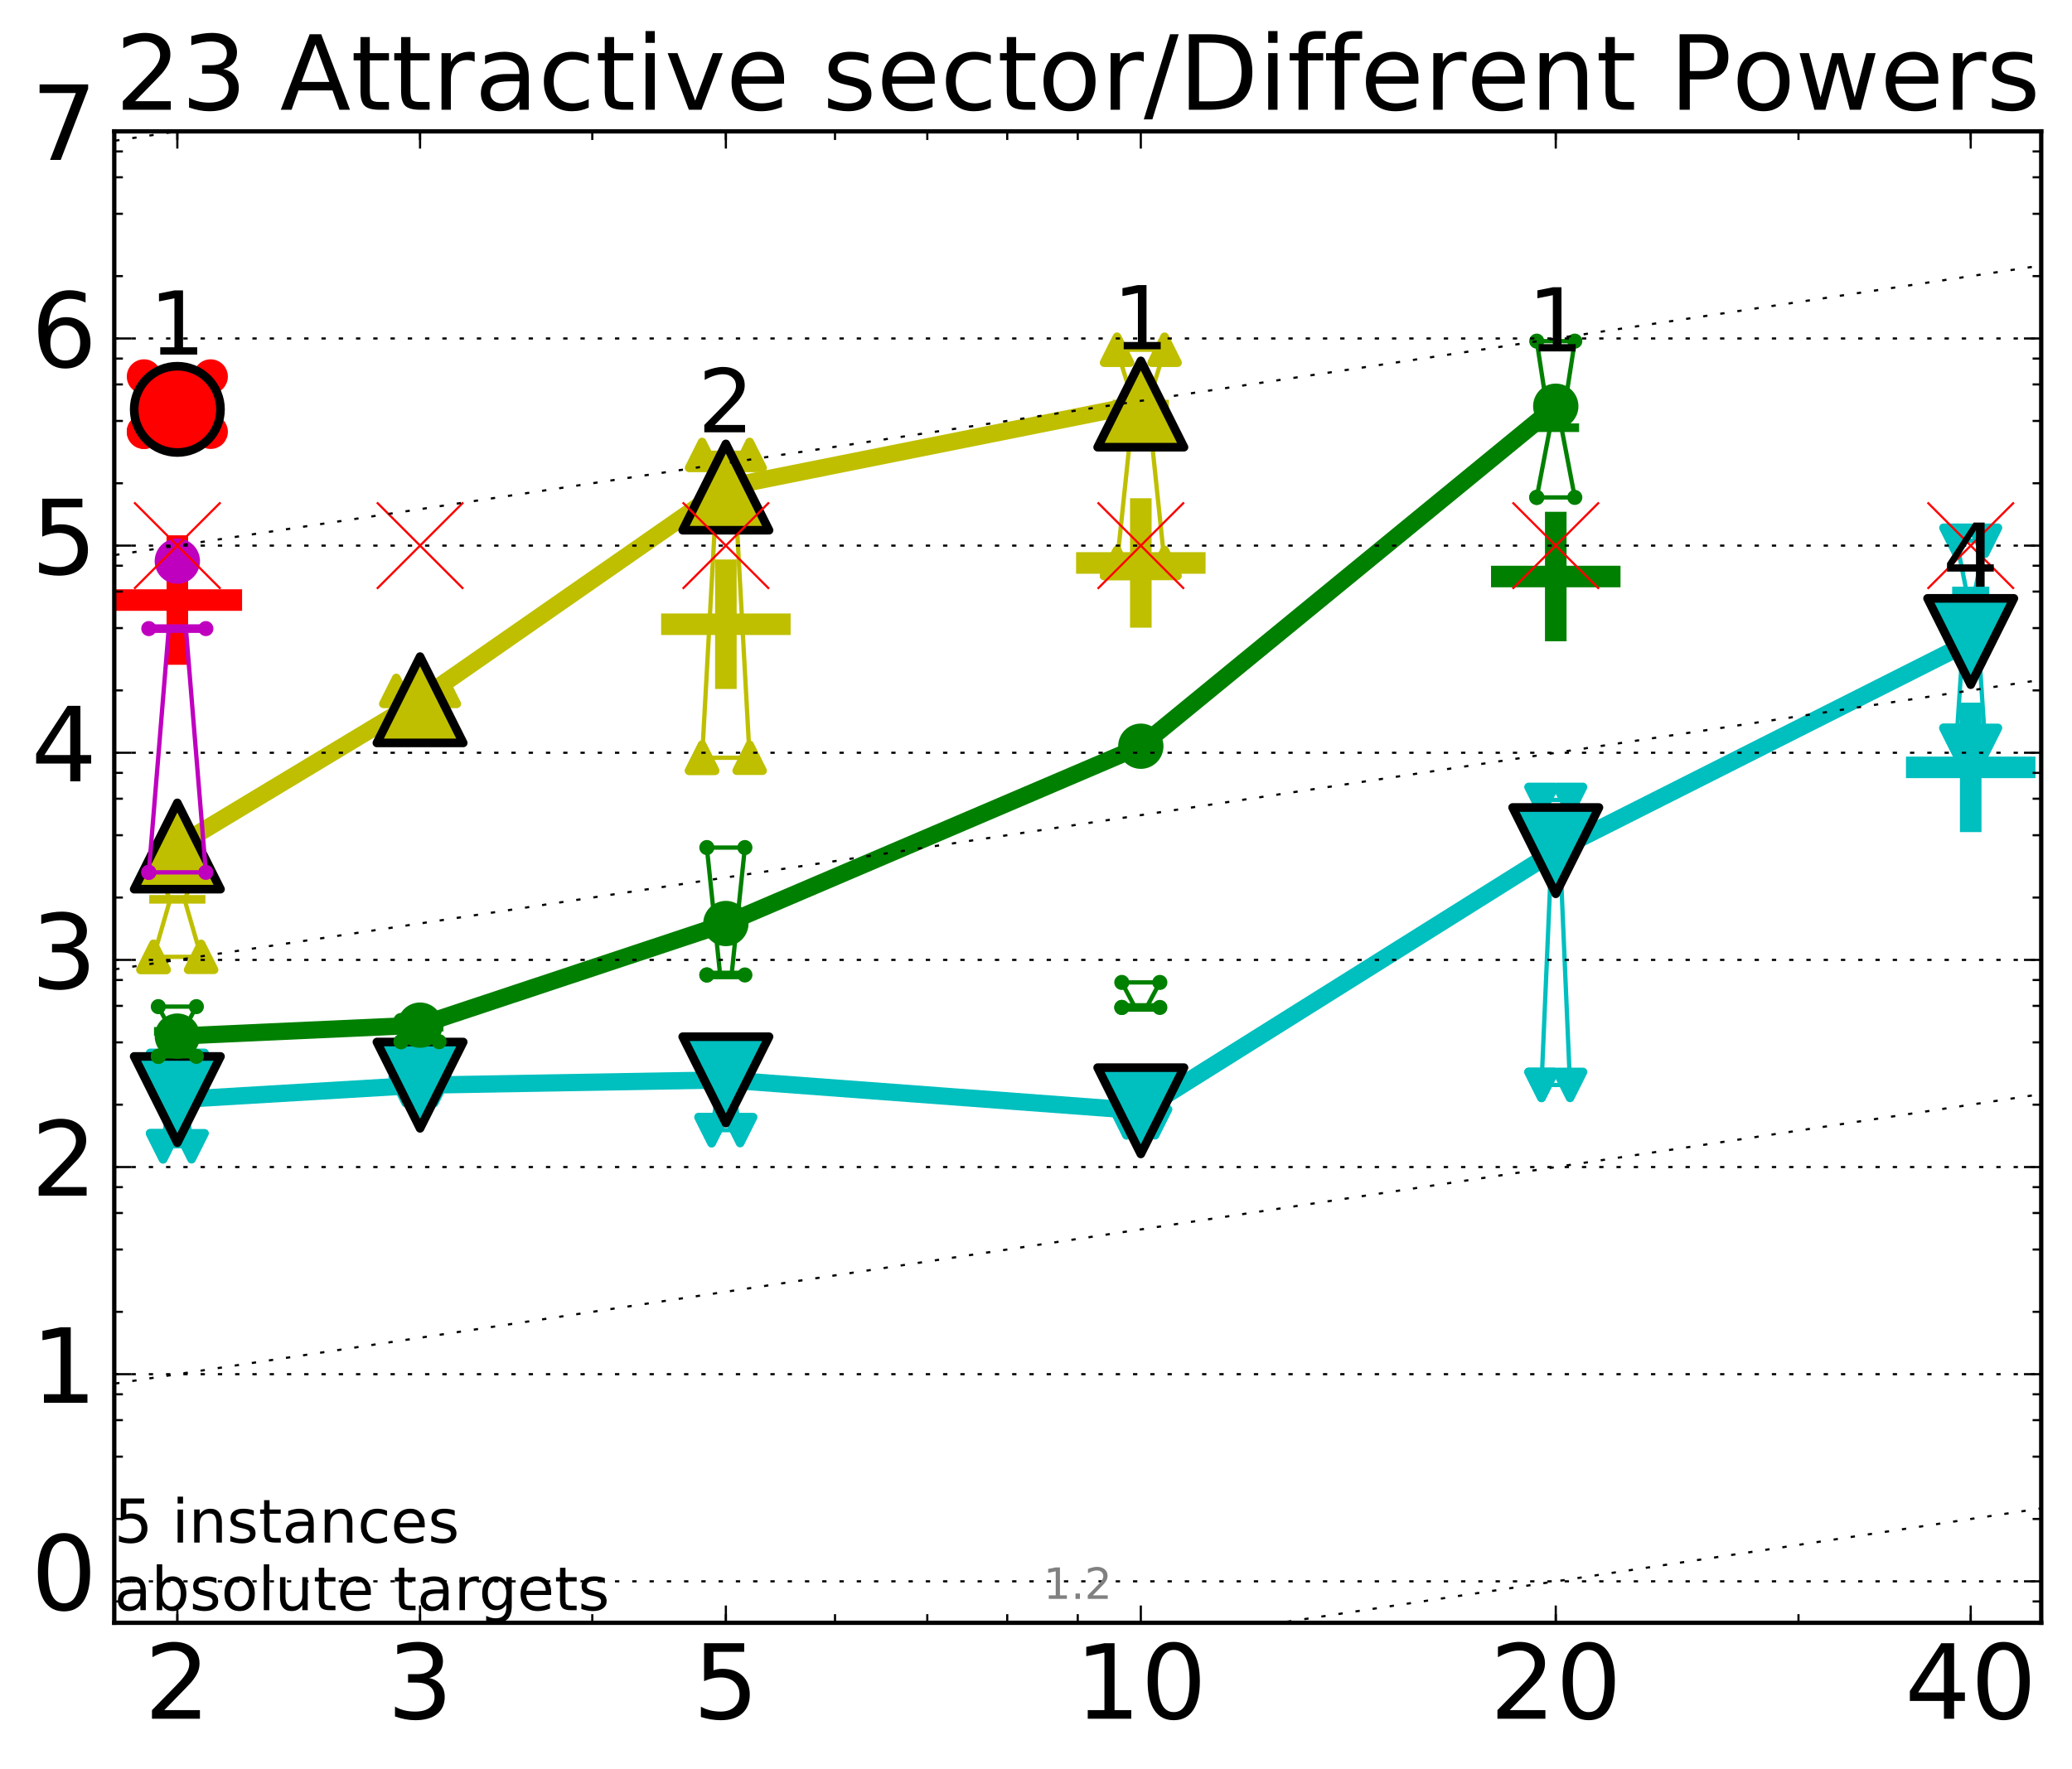 <?xml version="1.0" encoding="utf-8" standalone="no"?>
<!DOCTYPE svg PUBLIC "-//W3C//DTD SVG 1.1//EN"
  "http://www.w3.org/Graphics/SVG/1.1/DTD/svg11.dtd">
<!-- Created with matplotlib (http://matplotlib.org/) -->
<svg height="410pt" version="1.1" viewBox="0 0 480 410" width="480pt" xmlns="http://www.w3.org/2000/svg" xmlns:xlink="http://www.w3.org/1999/xlink">
 <defs>
  <style type="text/css">
*{stroke-linecap:butt;stroke-linejoin:round;stroke-miterlimit:100000;}
  </style>
 </defs>
 <g id="figure_1">
  <g id="patch_1">
   <path d="M 0 410.464 
L 480.07 410.464 
L 480.07 0 
L 0 0 
z
" style="fill:#ffffff;"/>
  </g>
  <g id="axes_1">
   <g id="patch_2">
    <path d="M 26.47 376.036 
L 472.87 376.036 
L 472.87 30.436 
L 26.47 30.436 
z
" style="fill:#ffffff;"/>
   </g>
   <g id="line2d_1">
    <defs>
     <path d="M -15 0 
L 15 0 
M 0 15 
L 0 -15 
" id="mae4db4dfbf" style="stroke:#00bfbf;stroke-width:5.0;"/>
    </defs>
    <g clip-path="url(#p3f929eeec7)">
     <use style="fill:#00bfbf;stroke:#00bfbf;stroke-width:5.0;" x="456.536" xlink:href="#mae4db4dfbf" y="177.816"/>
    </g>
   </g>
   <g id="line2d_2">
    <defs>
     <path d="M -15 0 
L 15 0 
M 0 15 
L 0 -15 
" id="m0051e6381a" style="stroke:#bfbf00;stroke-width:5.0;"/>
    </defs>
    <g clip-path="url(#p3f929eeec7)">
     <use style="fill:#bfbf00;stroke:#bfbf00;stroke-width:5.0;" x="264.282" xlink:href="#m0051e6381a" y="130.45"/>
    </g>
   </g>
   <g id="line2d_3">
    <defs>
     <path d="M -15 0 
L 15 0 
M 0 15 
L 0 -15 
" id="m89dae4e4c2" style="stroke:#ff0000;stroke-width:5.0;"/>
    </defs>
    <g clip-path="url(#p3f929eeec7)">
     <use style="fill:#ff0000;stroke:#ff0000;stroke-width:5.0;" x="41.082" xlink:href="#m89dae4e4c2" y="139.045"/>
    </g>
   </g>
   <g id="line2d_4">
    <defs>
     <path d="M -15 0 
L 15 0 
M 0 15 
L 0 -15 
" id="m5d5f1f7916" style="stroke:#008000;stroke-width:5.0;"/>
    </defs>
    <g clip-path="url(#p3f929eeec7)">
     <use style="fill:#008000;stroke:#008000;stroke-width:5.0;" x="360.409" xlink:href="#m5d5f1f7916" y="133.595"/>
    </g>
   </g>
   <g id="line2d_5">
    <g clip-path="url(#p3f929eeec7)">
     <use style="fill:#bfbf00;stroke:#bfbf00;stroke-width:5.0;" x="168.155" xlink:href="#m0051e6381a" y="144.653"/>
    </g>
   </g>
   <g id="line2d_6">
    <path clip-path="url(#p3f929eeec7)" d="M 37.777 265.618 
L 40.09 247.122 
L 37.777 246.986 
L 44.386 246.986 
L 42.073 247.122 
L 44.386 265.618 
L 37.777 265.618 
" style="fill:none;stroke:#00bfbf;stroke-linecap:square;"/>
   </g>
   <g id="line2d_7">
    <path clip-path="url(#p3f929eeec7)" d="M 37.777 265.618 
L 44.386 265.618 
L 44.386 246.986 
L 37.777 246.986 
L 37.777 265.618 
" style="fill:none;"/>
    <defs>
     <path d="M -0 3 
L 3 -3 
L -3 -3 
z
" id="maee7f2bf2c" style="stroke:#00bfbf;stroke-linejoin:miter;stroke-width:2.0;"/>
    </defs>
    <g clip-path="url(#p3f929eeec7)">
     <use style="fill:#00bfbf;stroke:#00bfbf;stroke-linejoin:miter;stroke-width:2.0;" x="37.777" xlink:href="#maee7f2bf2c" y="265.618"/>
     <use style="fill:#00bfbf;stroke:#00bfbf;stroke-linejoin:miter;stroke-width:2.0;" x="44.386" xlink:href="#maee7f2bf2c" y="265.618"/>
     <use style="fill:#00bfbf;stroke:#00bfbf;stroke-linejoin:miter;stroke-width:2.0;" x="44.386" xlink:href="#maee7f2bf2c" y="246.986"/>
     <use style="fill:#00bfbf;stroke:#00bfbf;stroke-linejoin:miter;stroke-width:2.0;" x="37.777" xlink:href="#maee7f2bf2c" y="246.986"/>
     <use style="fill:#00bfbf;stroke:#00bfbf;stroke-linejoin:miter;stroke-width:2.0;" x="37.777" xlink:href="#maee7f2bf2c" y="265.618"/>
    </g>
   </g>
   <g id="line2d_8">
    <path clip-path="url(#p3f929eeec7)" d="M 37.777 247.122 
L 44.386 247.122 
" style="fill:none;stroke:#00bfbf;stroke-linecap:square;stroke-width:2.0;"/>
   </g>
   <g id="line2d_9">
    <path clip-path="url(#p3f929eeec7)" d="M 94.008 252.566 
L 96.321 252.071 
L 94.008 245.255 
L 100.617 245.255 
L 98.304 252.071 
L 100.617 252.566 
L 94.008 252.566 
" style="fill:none;stroke:#00bfbf;stroke-linecap:square;"/>
   </g>
   <g id="line2d_10">
    <path clip-path="url(#p3f929eeec7)" d="M 94.008 252.566 
L 100.617 252.566 
L 100.617 245.255 
L 94.008 245.255 
L 94.008 252.566 
" style="fill:none;"/>
    <g clip-path="url(#p3f929eeec7)">
     <use style="fill:#00bfbf;stroke:#00bfbf;stroke-linejoin:miter;stroke-width:2.0;" x="94.008" xlink:href="#maee7f2bf2c" y="252.566"/>
     <use style="fill:#00bfbf;stroke:#00bfbf;stroke-linejoin:miter;stroke-width:2.0;" x="100.617" xlink:href="#maee7f2bf2c" y="252.566"/>
     <use style="fill:#00bfbf;stroke:#00bfbf;stroke-linejoin:miter;stroke-width:2.0;" x="100.617" xlink:href="#maee7f2bf2c" y="245.255"/>
     <use style="fill:#00bfbf;stroke:#00bfbf;stroke-linejoin:miter;stroke-width:2.0;" x="94.008" xlink:href="#maee7f2bf2c" y="245.255"/>
     <use style="fill:#00bfbf;stroke:#00bfbf;stroke-linejoin:miter;stroke-width:2.0;" x="94.008" xlink:href="#maee7f2bf2c" y="252.566"/>
    </g>
   </g>
   <g id="line2d_11">
    <path clip-path="url(#p3f929eeec7)" d="M 94.008 252.071 
L 100.617 252.071 
" style="fill:none;stroke:#00bfbf;stroke-linecap:square;stroke-width:2.0;"/>
   </g>
   <g id="line2d_12">
    <path clip-path="url(#p3f929eeec7)" d="M 164.85 261.873 
L 167.163 248.545 
L 164.85 244.512 
L 171.459 244.512 
L 169.146 248.545 
L 171.459 261.873 
L 164.85 261.873 
" style="fill:none;stroke:#00bfbf;stroke-linecap:square;"/>
   </g>
   <g id="line2d_13">
    <path clip-path="url(#p3f929eeec7)" d="M 164.85 261.873 
L 171.459 261.873 
L 171.459 244.512 
L 164.85 244.512 
L 164.85 261.873 
" style="fill:none;"/>
    <g clip-path="url(#p3f929eeec7)">
     <use style="fill:#00bfbf;stroke:#00bfbf;stroke-linejoin:miter;stroke-width:2.0;" x="164.85" xlink:href="#maee7f2bf2c" y="261.873"/>
     <use style="fill:#00bfbf;stroke:#00bfbf;stroke-linejoin:miter;stroke-width:2.0;" x="171.459" xlink:href="#maee7f2bf2c" y="261.873"/>
     <use style="fill:#00bfbf;stroke:#00bfbf;stroke-linejoin:miter;stroke-width:2.0;" x="171.459" xlink:href="#maee7f2bf2c" y="244.512"/>
     <use style="fill:#00bfbf;stroke:#00bfbf;stroke-linejoin:miter;stroke-width:2.0;" x="164.85" xlink:href="#maee7f2bf2c" y="244.512"/>
     <use style="fill:#00bfbf;stroke:#00bfbf;stroke-linejoin:miter;stroke-width:2.0;" x="164.85" xlink:href="#maee7f2bf2c" y="261.873"/>
    </g>
   </g>
   <g id="line2d_14">
    <path clip-path="url(#p3f929eeec7)" d="M 164.85 248.545 
L 171.459 248.545 
" style="fill:none;stroke:#00bfbf;stroke-linecap:square;stroke-width:2.0;"/>
   </g>
   <g id="line2d_15">
    <path clip-path="url(#p3f929eeec7)" d="M 260.977 260.06 
L 263.29 259.131 
L 260.977 254.684 
L 267.586 254.684 
L 265.273 259.131 
L 267.586 260.06 
L 260.977 260.06 
" style="fill:none;stroke:#00bfbf;stroke-linecap:square;"/>
   </g>
   <g id="line2d_16">
    <path clip-path="url(#p3f929eeec7)" d="M 260.977 260.06 
L 267.586 260.06 
L 267.586 254.684 
L 260.977 254.684 
L 260.977 260.06 
" style="fill:none;"/>
    <g clip-path="url(#p3f929eeec7)">
     <use style="fill:#00bfbf;stroke:#00bfbf;stroke-linejoin:miter;stroke-width:2.0;" x="260.977" xlink:href="#maee7f2bf2c" y="260.06"/>
     <use style="fill:#00bfbf;stroke:#00bfbf;stroke-linejoin:miter;stroke-width:2.0;" x="267.586" xlink:href="#maee7f2bf2c" y="260.06"/>
     <use style="fill:#00bfbf;stroke:#00bfbf;stroke-linejoin:miter;stroke-width:2.0;" x="267.586" xlink:href="#maee7f2bf2c" y="254.684"/>
     <use style="fill:#00bfbf;stroke:#00bfbf;stroke-linejoin:miter;stroke-width:2.0;" x="260.977" xlink:href="#maee7f2bf2c" y="254.684"/>
     <use style="fill:#00bfbf;stroke:#00bfbf;stroke-linejoin:miter;stroke-width:2.0;" x="260.977" xlink:href="#maee7f2bf2c" y="260.06"/>
    </g>
   </g>
   <g id="line2d_17">
    <path clip-path="url(#p3f929eeec7)" d="M 260.977 259.131 
L 267.586 259.131 
" style="fill:none;stroke:#00bfbf;stroke-linecap:square;stroke-width:2.0;"/>
   </g>
   <g id="line2d_18">
    <path clip-path="url(#p3f929eeec7)" d="M 357.104 251.402 
L 359.417 197.845 
L 357.104 185.364 
L 363.713 185.364 
L 361.4 197.845 
L 363.713 251.402 
L 357.104 251.402 
" style="fill:none;stroke:#00bfbf;stroke-linecap:square;"/>
   </g>
   <g id="line2d_19">
    <path clip-path="url(#p3f929eeec7)" d="M 357.104 251.402 
L 363.713 251.402 
L 363.713 185.364 
L 357.104 185.364 
L 357.104 251.402 
" style="fill:none;"/>
    <g clip-path="url(#p3f929eeec7)">
     <use style="fill:#00bfbf;stroke:#00bfbf;stroke-linejoin:miter;stroke-width:2.0;" x="357.104" xlink:href="#maee7f2bf2c" y="251.402"/>
     <use style="fill:#00bfbf;stroke:#00bfbf;stroke-linejoin:miter;stroke-width:2.0;" x="363.713" xlink:href="#maee7f2bf2c" y="251.402"/>
     <use style="fill:#00bfbf;stroke:#00bfbf;stroke-linejoin:miter;stroke-width:2.0;" x="363.713" xlink:href="#maee7f2bf2c" y="185.364"/>
     <use style="fill:#00bfbf;stroke:#00bfbf;stroke-linejoin:miter;stroke-width:2.0;" x="357.104" xlink:href="#maee7f2bf2c" y="185.364"/>
     <use style="fill:#00bfbf;stroke:#00bfbf;stroke-linejoin:miter;stroke-width:2.0;" x="357.104" xlink:href="#maee7f2bf2c" y="251.402"/>
    </g>
   </g>
   <g id="line2d_20">
    <path clip-path="url(#p3f929eeec7)" d="M 357.104 197.845 
L 363.713 197.845 
" style="fill:none;stroke:#00bfbf;stroke-linecap:square;stroke-width:2.0;"/>
   </g>
   <g id="line2d_21">
    <path clip-path="url(#p3f929eeec7)" d="M 453.231 171.681 
L 455.544 136.953 
L 453.231 125.301 
L 459.84 125.301 
L 457.527 136.953 
L 459.84 171.681 
L 453.231 171.681 
" style="fill:none;stroke:#00bfbf;stroke-linecap:square;"/>
   </g>
   <g id="line2d_22">
    <path clip-path="url(#p3f929eeec7)" d="M 453.231 171.681 
L 459.84 171.681 
L 459.84 125.301 
L 453.231 125.301 
L 453.231 171.681 
" style="fill:none;"/>
    <g clip-path="url(#p3f929eeec7)">
     <use style="fill:#00bfbf;stroke:#00bfbf;stroke-linejoin:miter;stroke-width:2.0;" x="453.231" xlink:href="#maee7f2bf2c" y="171.681"/>
     <use style="fill:#00bfbf;stroke:#00bfbf;stroke-linejoin:miter;stroke-width:2.0;" x="459.84" xlink:href="#maee7f2bf2c" y="171.681"/>
     <use style="fill:#00bfbf;stroke:#00bfbf;stroke-linejoin:miter;stroke-width:2.0;" x="459.84" xlink:href="#maee7f2bf2c" y="125.301"/>
     <use style="fill:#00bfbf;stroke:#00bfbf;stroke-linejoin:miter;stroke-width:2.0;" x="453.231" xlink:href="#maee7f2bf2c" y="125.301"/>
     <use style="fill:#00bfbf;stroke:#00bfbf;stroke-linejoin:miter;stroke-width:2.0;" x="453.231" xlink:href="#maee7f2bf2c" y="171.681"/>
    </g>
   </g>
   <g id="line2d_23">
    <path clip-path="url(#p3f929eeec7)" d="M 453.231 136.953 
L 459.84 136.953 
" style="fill:none;stroke:#00bfbf;stroke-linecap:square;stroke-width:2.0;"/>
   </g>
   <g id="line2d_24">
    <path clip-path="url(#p3f929eeec7)" d="M 41.082 254.802 
L 97.312 251.463 
" style="fill:none;stroke:#00bfbf;stroke-linecap:square;stroke-width:4.0;"/>
   </g>
   <g id="line2d_25">
    <path clip-path="url(#p3f929eeec7)" d="M 97.312 251.463 
L 168.155 250.234 
" style="fill:none;stroke:#00bfbf;stroke-linecap:square;stroke-width:4.0;"/>
   </g>
   <g id="line2d_26">
    <path clip-path="url(#p3f929eeec7)" d="M 168.155 250.234 
L 264.282 257.397 
" style="fill:none;stroke:#00bfbf;stroke-linecap:square;stroke-width:4.0;"/>
   </g>
   <g id="line2d_27">
    <path clip-path="url(#p3f929eeec7)" d="M 264.282 257.397 
L 360.409 197.116 
" style="fill:none;stroke:#00bfbf;stroke-linecap:square;stroke-width:4.0;"/>
   </g>
   <g id="line2d_28">
    <path clip-path="url(#p3f929eeec7)" d="M 360.409 197.116 
L 456.536 148.656 
" style="fill:none;stroke:#00bfbf;stroke-linecap:square;stroke-width:4.0;"/>
   </g>
   <g id="line2d_29">
    <path clip-path="url(#p3f929eeec7)" d="M 41.082 254.802 
L 97.312 251.463 
L 168.155 250.234 
L 264.282 257.397 
L 360.409 197.116 
L 456.536 148.656 
" style="fill:none;"/>
    <defs>
     <path d="M -0 10 
L 10 -10 
L -10 -10 
z
" id="mbb6d2fe15b" style="stroke:#000000;stroke-linejoin:miter;stroke-width:2.0;"/>
    </defs>
    <g clip-path="url(#p3f929eeec7)">
     <use style="fill:#00bfbf;stroke:#000000;stroke-linejoin:miter;stroke-width:2.0;" x="41.082" xlink:href="#mbb6d2fe15b" y="254.802"/>
     <use style="fill:#00bfbf;stroke:#000000;stroke-linejoin:miter;stroke-width:2.0;" x="97.312" xlink:href="#mbb6d2fe15b" y="251.463"/>
     <use style="fill:#00bfbf;stroke:#000000;stroke-linejoin:miter;stroke-width:2.0;" x="168.155" xlink:href="#mbb6d2fe15b" y="250.234"/>
     <use style="fill:#00bfbf;stroke:#000000;stroke-linejoin:miter;stroke-width:2.0;" x="264.282" xlink:href="#mbb6d2fe15b" y="257.397"/>
     <use style="fill:#00bfbf;stroke:#000000;stroke-linejoin:miter;stroke-width:2.0;" x="360.409" xlink:href="#mbb6d2fe15b" y="197.116"/>
     <use style="fill:#00bfbf;stroke:#000000;stroke-linejoin:miter;stroke-width:2.0;" x="456.536" xlink:href="#mbb6d2fe15b" y="148.656"/>
    </g>
   </g>
   <g id="line2d_30">
    <path clip-path="url(#p3f929eeec7)" d="M 36.676 244.773 
L 39.76 238.99 
L 36.676 233.259 
L 45.488 233.259 
L 42.403 238.99 
L 45.488 244.773 
L 36.676 244.773 
" style="fill:none;stroke:#008000;stroke-linecap:square;"/>
   </g>
   <g id="line2d_31">
    <path clip-path="url(#p3f929eeec7)" d="M 36.676 244.773 
L 45.488 244.773 
L 45.488 233.259 
L 36.676 233.259 
L 36.676 244.773 
" style="fill:none;"/>
    <defs>
     <path d="M 0 1.5 
C 0.398 1.5 0.779 1.342 1.061 1.061 
C 1.342 0.779 1.5 0.398 1.5 0 
C 1.5 -0.398 1.342 -0.779 1.061 -1.061 
C 0.779 -1.342 0.398 -1.5 0 -1.5 
C -0.398 -1.5 -0.779 -1.342 -1.061 -1.061 
C -1.342 -0.779 -1.5 -0.398 -1.5 0 
C -1.5 0.398 -1.342 0.779 -1.061 1.061 
C -0.779 1.342 -0.398 1.5 0 1.5 
z
" id="mc51653e4b0" style="stroke:#008000;stroke-width:0.5;"/>
    </defs>
    <g clip-path="url(#p3f929eeec7)">
     <use style="fill:#008000;stroke:#008000;stroke-width:0.5;" x="36.676" xlink:href="#mc51653e4b0" y="244.773"/>
     <use style="fill:#008000;stroke:#008000;stroke-width:0.5;" x="45.488" xlink:href="#mc51653e4b0" y="244.773"/>
     <use style="fill:#008000;stroke:#008000;stroke-width:0.5;" x="45.488" xlink:href="#mc51653e4b0" y="233.259"/>
     <use style="fill:#008000;stroke:#008000;stroke-width:0.5;" x="36.676" xlink:href="#mc51653e4b0" y="233.259"/>
     <use style="fill:#008000;stroke:#008000;stroke-width:0.5;" x="36.676" xlink:href="#mc51653e4b0" y="244.773"/>
    </g>
   </g>
   <g id="line2d_32">
    <path clip-path="url(#p3f929eeec7)" d="M 36.676 238.99 
L 45.488 238.99 
" style="fill:none;stroke:#008000;stroke-linecap:square;stroke-width:2.0;"/>
   </g>
   <g id="line2d_33">
    <path clip-path="url(#p3f929eeec7)" d="M 92.906 241.382 
L 95.991 238.014 
L 92.906 236.473 
L 101.718 236.473 
L 98.634 238.014 
L 101.718 241.382 
L 92.906 241.382 
" style="fill:none;stroke:#008000;stroke-linecap:square;"/>
   </g>
   <g id="line2d_34">
    <path clip-path="url(#p3f929eeec7)" d="M 92.906 241.382 
L 101.718 241.382 
L 101.718 236.473 
L 92.906 236.473 
L 92.906 241.382 
" style="fill:none;"/>
    <g clip-path="url(#p3f929eeec7)">
     <use style="fill:#008000;stroke:#008000;stroke-width:0.5;" x="92.906" xlink:href="#mc51653e4b0" y="241.382"/>
     <use style="fill:#008000;stroke:#008000;stroke-width:0.5;" x="101.718" xlink:href="#mc51653e4b0" y="241.382"/>
     <use style="fill:#008000;stroke:#008000;stroke-width:0.5;" x="101.718" xlink:href="#mc51653e4b0" y="236.473"/>
     <use style="fill:#008000;stroke:#008000;stroke-width:0.5;" x="92.906" xlink:href="#mc51653e4b0" y="236.473"/>
     <use style="fill:#008000;stroke:#008000;stroke-width:0.5;" x="92.906" xlink:href="#mc51653e4b0" y="241.382"/>
    </g>
   </g>
   <g id="line2d_35">
    <path clip-path="url(#p3f929eeec7)" d="M 92.906 238.014 
L 101.718 238.014 
" style="fill:none;stroke:#008000;stroke-linecap:square;stroke-width:2.0;"/>
   </g>
   <g id="line2d_36">
    <path clip-path="url(#p3f929eeec7)" d="M 163.749 225.922 
L 166.833 225.922 
L 163.749 196.399 
L 172.561 196.399 
L 169.476 225.922 
L 172.561 225.922 
L 163.749 225.922 
" style="fill:none;stroke:#008000;stroke-linecap:square;"/>
   </g>
   <g id="line2d_37">
    <path clip-path="url(#p3f929eeec7)" d="M 163.749 225.922 
L 172.561 225.922 
L 172.561 196.399 
L 163.749 196.399 
L 163.749 225.922 
" style="fill:none;"/>
    <g clip-path="url(#p3f929eeec7)">
     <use style="fill:#008000;stroke:#008000;stroke-width:0.5;" x="163.749" xlink:href="#mc51653e4b0" y="225.922"/>
     <use style="fill:#008000;stroke:#008000;stroke-width:0.5;" x="172.561" xlink:href="#mc51653e4b0" y="225.922"/>
     <use style="fill:#008000;stroke:#008000;stroke-width:0.5;" x="172.561" xlink:href="#mc51653e4b0" y="196.399"/>
     <use style="fill:#008000;stroke:#008000;stroke-width:0.5;" x="163.749" xlink:href="#mc51653e4b0" y="196.399"/>
     <use style="fill:#008000;stroke:#008000;stroke-width:0.5;" x="163.749" xlink:href="#mc51653e4b0" y="225.922"/>
    </g>
   </g>
   <g id="line2d_38">
    <path clip-path="url(#p3f929eeec7)" d="M 163.749 225.922 
L 172.561 225.922 
" style="fill:none;stroke:#008000;stroke-linecap:square;stroke-width:2.0;"/>
   </g>
   <g id="line2d_39">
    <path clip-path="url(#p3f929eeec7)" d="M 259.876 233.45 
L 262.96 233.45 
L 259.876 227.653 
L 268.688 227.653 
L 265.603 233.45 
L 268.688 233.45 
L 259.876 233.45 
" style="fill:none;stroke:#008000;stroke-linecap:square;"/>
   </g>
   <g id="line2d_40">
    <path clip-path="url(#p3f929eeec7)" d="M 259.876 233.45 
L 268.688 233.45 
L 268.688 227.653 
L 259.876 227.653 
L 259.876 233.45 
" style="fill:none;"/>
    <g clip-path="url(#p3f929eeec7)">
     <use style="fill:#008000;stroke:#008000;stroke-width:0.5;" x="259.876" xlink:href="#mc51653e4b0" y="233.449"/>
     <use style="fill:#008000;stroke:#008000;stroke-width:0.5;" x="268.688" xlink:href="#mc51653e4b0" y="233.449"/>
     <use style="fill:#008000;stroke:#008000;stroke-width:0.5;" x="268.688" xlink:href="#mc51653e4b0" y="227.653"/>
     <use style="fill:#008000;stroke:#008000;stroke-width:0.5;" x="259.876" xlink:href="#mc51653e4b0" y="227.653"/>
     <use style="fill:#008000;stroke:#008000;stroke-width:0.5;" x="259.876" xlink:href="#mc51653e4b0" y="233.449"/>
    </g>
   </g>
   <g id="line2d_41">
    <path clip-path="url(#p3f929eeec7)" d="M 259.876 233.45 
L 268.688 233.45 
" style="fill:none;stroke:#008000;stroke-linecap:square;stroke-width:2.0;"/>
   </g>
   <g id="line2d_42">
    <path clip-path="url(#p3f929eeec7)" d="M 356.003 115.26 
L 359.087 99.109 
L 356.003 79.05 
L 364.815 79.05 
L 361.73 99.109 
L 364.815 115.26 
L 356.003 115.26 
" style="fill:none;stroke:#008000;stroke-linecap:square;"/>
   </g>
   <g id="line2d_43">
    <path clip-path="url(#p3f929eeec7)" d="M 356.003 115.26 
L 364.815 115.26 
L 364.815 79.05 
L 356.003 79.05 
L 356.003 115.26 
" style="fill:none;"/>
    <g clip-path="url(#p3f929eeec7)">
     <use style="fill:#008000;stroke:#008000;stroke-width:0.5;" x="356.003" xlink:href="#mc51653e4b0" y="115.26"/>
     <use style="fill:#008000;stroke:#008000;stroke-width:0.5;" x="364.815" xlink:href="#mc51653e4b0" y="115.26"/>
     <use style="fill:#008000;stroke:#008000;stroke-width:0.5;" x="364.815" xlink:href="#mc51653e4b0" y="79.05"/>
     <use style="fill:#008000;stroke:#008000;stroke-width:0.5;" x="356.003" xlink:href="#mc51653e4b0" y="79.05"/>
     <use style="fill:#008000;stroke:#008000;stroke-width:0.5;" x="356.003" xlink:href="#mc51653e4b0" y="115.26"/>
    </g>
   </g>
   <g id="line2d_44">
    <path clip-path="url(#p3f929eeec7)" d="M 356.003 99.109 
L 364.815 99.109 
" style="fill:none;stroke:#008000;stroke-linecap:square;stroke-width:2.0;"/>
   </g>
   <g id="line2d_45">
    <path clip-path="url(#p3f929eeec7)" d="M 41.082 240.093 
L 97.312 237.549 
" style="fill:none;stroke:#008000;stroke-linecap:square;stroke-width:4.0;"/>
   </g>
   <g id="line2d_46">
    <path clip-path="url(#p3f929eeec7)" d="M 97.312 237.549 
L 168.155 214.002 
" style="fill:none;stroke:#008000;stroke-linecap:square;stroke-width:4.0;"/>
   </g>
   <g id="line2d_47">
    <path clip-path="url(#p3f929eeec7)" d="M 168.155 214.002 
L 264.282 172.917 
" style="fill:none;stroke:#008000;stroke-linecap:square;stroke-width:4.0;"/>
   </g>
   <g id="line2d_48">
    <path clip-path="url(#p3f929eeec7)" d="M 264.282 172.917 
L 360.409 94.133 
" style="fill:none;stroke:#008000;stroke-linecap:square;stroke-width:4.0;"/>
   </g>
   <g id="line2d_49">
    <path clip-path="url(#p3f929eeec7)" d="M 41.082 240.093 
L 97.312 237.549 
L 168.155 214.002 
L 264.282 172.917 
L 360.409 94.133 
" style="fill:none;"/>
    <defs>
     <path d="M 0 5 
C 1.326 5 2.598 4.473 3.536 3.536 
C 4.473 2.598 5 1.326 5 0 
C 5 -1.326 4.473 -2.598 3.536 -3.536 
C 2.598 -4.473 1.326 -5 0 -5 
C -1.326 -5 -2.598 -4.473 -3.536 -3.536 
C -4.473 -2.598 -5 -1.326 -5 0 
C -5 1.326 -4.473 2.598 -3.536 3.536 
C -2.598 4.473 -1.326 5 0 5 
z
" id="m23faf7e6f0" style="stroke:#008000;stroke-width:0.5;"/>
    </defs>
    <g clip-path="url(#p3f929eeec7)">
     <use style="fill:#008000;stroke:#008000;stroke-width:0.5;" x="41.082" xlink:href="#m23faf7e6f0" y="240.093"/>
     <use style="fill:#008000;stroke:#008000;stroke-width:0.5;" x="97.312" xlink:href="#m23faf7e6f0" y="237.549"/>
     <use style="fill:#008000;stroke:#008000;stroke-width:0.5;" x="168.155" xlink:href="#m23faf7e6f0" y="214.002"/>
     <use style="fill:#008000;stroke:#008000;stroke-width:0.5;" x="264.282" xlink:href="#m23faf7e6f0" y="172.917"/>
     <use style="fill:#008000;stroke:#008000;stroke-width:0.5;" x="360.409" xlink:href="#m23faf7e6f0" y="94.133"/>
    </g>
   </g>
   <g id="line2d_50">
    <path clip-path="url(#p3f929eeec7)" d="M 35.574 221.719 
L 39.429 208.392 
L 35.574 200.328 
L 46.589 200.328 
L 42.734 208.392 
L 46.589 221.719 
L 35.574 221.719 
" style="fill:none;stroke:#bfbf00;stroke-linecap:square;"/>
   </g>
   <g id="line2d_51">
    <path clip-path="url(#p3f929eeec7)" d="M 35.574 221.719 
L 46.589 221.719 
L 46.589 200.328 
L 35.574 200.328 
L 35.574 221.719 
" style="fill:none;"/>
    <defs>
     <path d="M 0 -3 
L -3 3 
L 3 3 
z
" id="m47e8bd227c" style="stroke:#bfbf00;stroke-linejoin:miter;stroke-width:2.0;"/>
    </defs>
    <g clip-path="url(#p3f929eeec7)">
     <use style="fill:#bfbf00;stroke:#bfbf00;stroke-linejoin:miter;stroke-width:2.0;" x="35.574" xlink:href="#m47e8bd227c" y="221.719"/>
     <use style="fill:#bfbf00;stroke:#bfbf00;stroke-linejoin:miter;stroke-width:2.0;" x="46.589" xlink:href="#m47e8bd227c" y="221.719"/>
     <use style="fill:#bfbf00;stroke:#bfbf00;stroke-linejoin:miter;stroke-width:2.0;" x="46.589" xlink:href="#m47e8bd227c" y="200.328"/>
     <use style="fill:#bfbf00;stroke:#bfbf00;stroke-linejoin:miter;stroke-width:2.0;" x="35.574" xlink:href="#m47e8bd227c" y="200.328"/>
     <use style="fill:#bfbf00;stroke:#bfbf00;stroke-linejoin:miter;stroke-width:2.0;" x="35.574" xlink:href="#m47e8bd227c" y="221.719"/>
    </g>
   </g>
   <g id="line2d_52">
    <path clip-path="url(#p3f929eeec7)" d="M 35.574 208.392 
L 46.589 208.392 
" style="fill:none;stroke:#bfbf00;stroke-linecap:square;stroke-width:2.0;"/>
   </g>
   <g id="line2d_53">
    <path clip-path="url(#p3f929eeec7)" d="M 91.805 167.715 
L 95.66 160.097 
L 91.805 160.097 
L 102.82 160.097 
L 98.965 160.097 
L 102.82 167.715 
L 91.805 167.715 
" style="fill:none;stroke:#bfbf00;stroke-linecap:square;"/>
   </g>
   <g id="line2d_54">
    <path clip-path="url(#p3f929eeec7)" d="M 91.805 167.715 
L 102.82 167.715 
L 102.82 160.097 
L 91.805 160.097 
L 91.805 167.715 
" style="fill:none;"/>
    <g clip-path="url(#p3f929eeec7)">
     <use style="fill:#bfbf00;stroke:#bfbf00;stroke-linejoin:miter;stroke-width:2.0;" x="91.805" xlink:href="#m47e8bd227c" y="167.715"/>
     <use style="fill:#bfbf00;stroke:#bfbf00;stroke-linejoin:miter;stroke-width:2.0;" x="102.82" xlink:href="#m47e8bd227c" y="167.715"/>
     <use style="fill:#bfbf00;stroke:#bfbf00;stroke-linejoin:miter;stroke-width:2.0;" x="102.82" xlink:href="#m47e8bd227c" y="160.097"/>
     <use style="fill:#bfbf00;stroke:#bfbf00;stroke-linejoin:miter;stroke-width:2.0;" x="91.805" xlink:href="#m47e8bd227c" y="160.097"/>
     <use style="fill:#bfbf00;stroke:#bfbf00;stroke-linejoin:miter;stroke-width:2.0;" x="91.805" xlink:href="#m47e8bd227c" y="167.715"/>
    </g>
   </g>
   <g id="line2d_55">
    <path clip-path="url(#p3f929eeec7)" d="M 91.805 160.097 
L 102.82 160.097 
" style="fill:none;stroke:#bfbf00;stroke-linecap:square;stroke-width:2.0;"/>
   </g>
   <g id="line2d_56">
    <path clip-path="url(#p3f929eeec7)" d="M 162.647 175.587 
L 166.502 105.42 
L 162.647 105.42 
L 173.662 105.42 
L 169.807 105.42 
L 173.662 175.587 
L 162.647 175.587 
" style="fill:none;stroke:#bfbf00;stroke-linecap:square;"/>
   </g>
   <g id="line2d_57">
    <path clip-path="url(#p3f929eeec7)" d="M 162.647 175.587 
L 173.662 175.587 
L 173.662 105.42 
L 162.647 105.42 
L 162.647 175.587 
" style="fill:none;"/>
    <g clip-path="url(#p3f929eeec7)">
     <use style="fill:#bfbf00;stroke:#bfbf00;stroke-linejoin:miter;stroke-width:2.0;" x="162.647" xlink:href="#m47e8bd227c" y="175.587"/>
     <use style="fill:#bfbf00;stroke:#bfbf00;stroke-linejoin:miter;stroke-width:2.0;" x="173.662" xlink:href="#m47e8bd227c" y="175.587"/>
     <use style="fill:#bfbf00;stroke:#bfbf00;stroke-linejoin:miter;stroke-width:2.0;" x="173.662" xlink:href="#m47e8bd227c" y="105.42"/>
     <use style="fill:#bfbf00;stroke:#bfbf00;stroke-linejoin:miter;stroke-width:2.0;" x="162.647" xlink:href="#m47e8bd227c" y="105.42"/>
     <use style="fill:#bfbf00;stroke:#bfbf00;stroke-linejoin:miter;stroke-width:2.0;" x="162.647" xlink:href="#m47e8bd227c" y="175.587"/>
    </g>
   </g>
   <g id="line2d_58">
    <path clip-path="url(#p3f929eeec7)" d="M 162.647 105.42 
L 173.662 105.42 
" style="fill:none;stroke:#bfbf00;stroke-linecap:square;stroke-width:2.0;"/>
   </g>
   <g id="line2d_59">
    <path clip-path="url(#p3f929eeec7)" d="M 258.774 130.45 
L 262.629 93.627 
L 258.774 81.04 
L 269.789 81.04 
L 265.934 93.627 
L 269.789 130.45 
L 258.774 130.45 
" style="fill:none;stroke:#bfbf00;stroke-linecap:square;"/>
   </g>
   <g id="line2d_60">
    <path clip-path="url(#p3f929eeec7)" d="M 258.774 130.45 
L 269.789 130.45 
L 269.789 81.04 
L 258.774 81.04 
L 258.774 130.45 
" style="fill:none;"/>
    <g clip-path="url(#p3f929eeec7)">
     <use style="fill:#bfbf00;stroke:#bfbf00;stroke-linejoin:miter;stroke-width:2.0;" x="258.774" xlink:href="#m47e8bd227c" y="130.45"/>
     <use style="fill:#bfbf00;stroke:#bfbf00;stroke-linejoin:miter;stroke-width:2.0;" x="269.789" xlink:href="#m47e8bd227c" y="130.45"/>
     <use style="fill:#bfbf00;stroke:#bfbf00;stroke-linejoin:miter;stroke-width:2.0;" x="269.789" xlink:href="#m47e8bd227c" y="81.04"/>
     <use style="fill:#bfbf00;stroke:#bfbf00;stroke-linejoin:miter;stroke-width:2.0;" x="258.774" xlink:href="#m47e8bd227c" y="81.04"/>
     <use style="fill:#bfbf00;stroke:#bfbf00;stroke-linejoin:miter;stroke-width:2.0;" x="258.774" xlink:href="#m47e8bd227c" y="130.45"/>
    </g>
   </g>
   <g id="line2d_61">
    <path clip-path="url(#p3f929eeec7)" d="M 258.774 93.627 
L 269.789 93.627 
" style="fill:none;stroke:#bfbf00;stroke-linecap:square;stroke-width:2.0;"/>
   </g>
   <g id="line2d_62">
    <path clip-path="url(#p3f929eeec7)" d="M 41.082 196.045 
L 97.312 162.152 
" style="fill:none;stroke:#bfbf00;stroke-linecap:square;stroke-width:4.0;"/>
   </g>
   <g id="line2d_63">
    <path clip-path="url(#p3f929eeec7)" d="M 97.312 162.152 
L 168.155 112.863 
" style="fill:none;stroke:#bfbf00;stroke-linecap:square;stroke-width:4.0;"/>
   </g>
   <g id="line2d_64">
    <path clip-path="url(#p3f929eeec7)" d="M 168.155 112.863 
L 264.282 93.627 
" style="fill:none;stroke:#bfbf00;stroke-linecap:square;stroke-width:4.0;"/>
   </g>
   <g id="line2d_65">
    <path clip-path="url(#p3f929eeec7)" d="M 41.082 196.045 
L 97.312 162.152 
L 168.155 112.863 
L 264.282 93.627 
" style="fill:none;"/>
    <defs>
     <path d="M 0 -10 
L -10 10 
L 10 10 
z
" id="m0733c5f144" style="stroke:#000000;stroke-linejoin:miter;stroke-width:2.0;"/>
    </defs>
    <g clip-path="url(#p3f929eeec7)">
     <use style="fill:#bfbf00;stroke:#000000;stroke-linejoin:miter;stroke-width:2.0;" x="41.082" xlink:href="#m0733c5f144" y="196.045"/>
     <use style="fill:#bfbf00;stroke:#000000;stroke-linejoin:miter;stroke-width:2.0;" x="97.312" xlink:href="#m0733c5f144" y="162.152"/>
     <use style="fill:#bfbf00;stroke:#000000;stroke-linejoin:miter;stroke-width:2.0;" x="168.155" xlink:href="#m0733c5f144" y="112.863"/>
     <use style="fill:#bfbf00;stroke:#000000;stroke-linejoin:miter;stroke-width:2.0;" x="264.282" xlink:href="#m0733c5f144" y="93.627"/>
    </g>
   </g>
   <g id="line2d_66">
    <path clip-path="url(#p3f929eeec7)" d="M 34.473 202.144 
L 39.099 145.662 
L 34.473 145.662 
L 47.691 145.662 
L 43.064 145.662 
L 47.691 202.144 
L 34.473 202.144 
" style="fill:none;stroke:#bf00bf;stroke-linecap:square;"/>
   </g>
   <g id="line2d_67">
    <path clip-path="url(#p3f929eeec7)" d="M 34.473 202.144 
L 47.691 202.144 
L 47.691 145.662 
L 34.473 145.662 
L 34.473 202.144 
" style="fill:none;"/>
    <defs>
     <path d="M 0 1.5 
C 0.398 1.5 0.779 1.342 1.061 1.061 
C 1.342 0.779 1.5 0.398 1.5 0 
C 1.5 -0.398 1.342 -0.779 1.061 -1.061 
C 0.779 -1.342 0.398 -1.5 0 -1.5 
C -0.398 -1.5 -0.779 -1.342 -1.061 -1.061 
C -1.342 -0.779 -1.5 -0.398 -1.5 0 
C -1.5 0.398 -1.342 0.779 -1.061 1.061 
C -0.779 1.342 -0.398 1.5 0 1.5 
z
" id="mc13400ea52" style="stroke:#bf00bf;stroke-width:0.5;"/>
    </defs>
    <g clip-path="url(#p3f929eeec7)">
     <use style="fill:#bf00bf;stroke:#bf00bf;stroke-width:0.5;" x="34.473" xlink:href="#mc13400ea52" y="202.144"/>
     <use style="fill:#bf00bf;stroke:#bf00bf;stroke-width:0.5;" x="47.691" xlink:href="#mc13400ea52" y="202.144"/>
     <use style="fill:#bf00bf;stroke:#bf00bf;stroke-width:0.5;" x="47.691" xlink:href="#mc13400ea52" y="145.662"/>
     <use style="fill:#bf00bf;stroke:#bf00bf;stroke-width:0.5;" x="34.473" xlink:href="#mc13400ea52" y="145.662"/>
     <use style="fill:#bf00bf;stroke:#bf00bf;stroke-width:0.5;" x="34.473" xlink:href="#mc13400ea52" y="202.144"/>
    </g>
   </g>
   <g id="line2d_68">
    <path clip-path="url(#p3f929eeec7)" d="M 34.473 145.662 
L 47.691 145.662 
" style="fill:none;stroke:#bf00bf;stroke-linecap:square;stroke-width:2.0;"/>
   </g>
   <g id="line2d_69">
    <path clip-path="url(#p3f929eeec7)" d="M 41.082 130.032 
" style="fill:none;"/>
    <defs>
     <path d="M 0 5 
C 1.326 5 2.598 4.473 3.536 3.536 
C 4.473 2.598 5 1.326 5 0 
C 5 -1.326 4.473 -2.598 3.536 -3.536 
C 2.598 -4.473 1.326 -5 0 -5 
C -1.326 -5 -2.598 -4.473 -3.536 -3.536 
C -4.473 -2.598 -5 -1.326 -5 0 
C -5 1.326 -4.473 2.598 -3.536 3.536 
C -2.598 4.473 -1.326 5 0 5 
z
" id="m02f05ccf33" style="stroke:#bf00bf;stroke-width:0.5;"/>
    </defs>
    <g clip-path="url(#p3f929eeec7)">
     <use style="fill:#bf00bf;stroke:#bf00bf;stroke-width:0.5;" x="41.082" xlink:href="#m02f05ccf33" y="130.032"/>
    </g>
   </g>
   <g id="line2d_70">
    <path clip-path="url(#p3f929eeec7)" d="M 33.371 100.038 
L 38.768 97.288 
L 33.371 87.258 
L 48.792 87.258 
L 43.395 97.288 
L 48.792 100.038 
L 33.371 100.038 
" style="fill:none;stroke:#ff0000;stroke-linecap:square;"/>
   </g>
   <g id="line2d_71">
    <path clip-path="url(#p3f929eeec7)" d="M 33.371 100.038 
L 48.792 100.038 
L 48.792 87.258 
L 33.371 87.258 
L 33.371 100.038 
" style="fill:none;"/>
    <defs>
     <path d="M 0 3 
C 0.796 3 1.559 2.684 2.121 2.121 
C 2.684 1.559 3 0.796 3 0 
C 3 -0.796 2.684 -1.559 2.121 -2.121 
C 1.559 -2.684 0.796 -3 0 -3 
C -0.796 -3 -1.559 -2.684 -2.121 -2.121 
C -2.684 -1.559 -3 -0.796 -3 0 
C -3 0.796 -2.684 1.559 -2.121 2.121 
C -1.559 2.684 -0.796 3 0 3 
z
" id="ma6a3c592ff" style="stroke:#ff0000;stroke-width:2.0;"/>
    </defs>
    <g clip-path="url(#p3f929eeec7)">
     <use style="fill:#ff0000;stroke:#ff0000;stroke-width:2.0;" x="33.371" xlink:href="#ma6a3c592ff" y="100.038"/>
     <use style="fill:#ff0000;stroke:#ff0000;stroke-width:2.0;" x="48.792" xlink:href="#ma6a3c592ff" y="100.038"/>
     <use style="fill:#ff0000;stroke:#ff0000;stroke-width:2.0;" x="48.792" xlink:href="#ma6a3c592ff" y="87.258"/>
     <use style="fill:#ff0000;stroke:#ff0000;stroke-width:2.0;" x="33.371" xlink:href="#ma6a3c592ff" y="87.258"/>
     <use style="fill:#ff0000;stroke:#ff0000;stroke-width:2.0;" x="33.371" xlink:href="#ma6a3c592ff" y="100.038"/>
    </g>
   </g>
   <g id="line2d_72">
    <path clip-path="url(#p3f929eeec7)" d="M 33.371 97.288 
L 48.792 97.288 
" style="fill:none;stroke:#ff0000;stroke-linecap:square;stroke-width:2.0;"/>
   </g>
   <g id="line2d_73">
    <path clip-path="url(#p3f929eeec7)" d="M 41.082 94.859 
" style="fill:none;"/>
    <defs>
     <path d="M 0 10 
C 2.652 10 5.196 8.946 7.071 7.071 
C 8.946 5.196 10 2.652 10 0 
C 10 -2.652 8.946 -5.196 7.071 -7.071 
C 5.196 -8.946 2.652 -10 0 -10 
C -2.652 -10 -5.196 -8.946 -7.071 -7.071 
C -8.946 -5.196 -10 -2.652 -10 0 
C -10 2.652 -8.946 5.196 -7.071 7.071 
C -5.196 8.946 -2.652 10 0 10 
z
" id="m3152a7dce7" style="stroke:#000000;stroke-width:2.0;"/>
    </defs>
    <g clip-path="url(#p3f929eeec7)">
     <use style="fill:#ff0000;stroke:#000000;stroke-width:2.0;" x="41.082" xlink:href="#m3152a7dce7" y="94.859"/>
    </g>
   </g>
   <g id="line2d_74"/>
   <g id="line2d_75"/>
   <g id="line2d_76"/>
   <g id="line2d_77"/>
   <g id="line2d_78"/>
   <g id="line2d_79">
    <defs>
     <path d="M -10 10 
L 10 -10 
M -10 -10 
L 10 10 
" id="m048809487b" style="stroke:#ff0000;stroke-width:0.5;"/>
    </defs>
    <g clip-path="url(#p3f929eeec7)">
     <use style="fill:#ff0000;stroke:#ff0000;stroke-width:0.5;" x="41.082" xlink:href="#m048809487b" y="126.424"/>
     <use style="fill:#ff0000;stroke:#ff0000;stroke-width:0.5;" x="97.312" xlink:href="#m048809487b" y="126.428"/>
     <use style="fill:#ff0000;stroke:#ff0000;stroke-width:0.5;" x="168.155" xlink:href="#m048809487b" y="126.431"/>
     <use style="fill:#ff0000;stroke:#ff0000;stroke-width:0.5;" x="264.282" xlink:href="#m048809487b" y="126.434"/>
     <use style="fill:#ff0000;stroke:#ff0000;stroke-width:0.5;" x="360.409" xlink:href="#m048809487b" y="126.435"/>
     <use style="fill:#ff0000;stroke:#ff0000;stroke-width:0.5;" x="456.536" xlink:href="#m048809487b" y="126.436"/>
    </g>
   </g>
   <g id="line2d_80">
    <path clip-path="url(#p3f929eeec7)" d="M 60.857 411.464 
L 481.07 348.299 
" style="fill:none;stroke:#000000;stroke-dasharray:1,3;stroke-dashoffset:0.0;stroke-width:0.5;"/>
   </g>
   <g id="line2d_81">
    <path clip-path="url(#p3f929eeec7)" d="M -1 324.762 
L 481.07 252.299 
" style="fill:none;stroke:#000000;stroke-dasharray:1,3;stroke-dashoffset:0.0;stroke-width:0.5;"/>
   </g>
   <g id="line2d_82">
    <path clip-path="url(#p3f929eeec7)" d="M -1 228.762 
L 481.07 156.299 
" style="fill:none;stroke:#000000;stroke-dasharray:1,3;stroke-dashoffset:0.0;stroke-width:0.5;"/>
   </g>
   <g id="line2d_83">
    <path clip-path="url(#p3f929eeec7)" d="M -1 132.762 
L 481.07 60.299 
" style="fill:none;stroke:#000000;stroke-dasharray:1,3;stroke-dashoffset:0.0;stroke-width:0.5;"/>
   </g>
   <g id="line2d_84">
    <path clip-path="url(#p3f929eeec7)" d="M -1 36.762 
L 250.216 -1 
" style="fill:none;stroke:#000000;stroke-dasharray:1,3;stroke-dashoffset:0.0;stroke-width:0.5;"/>
   </g>
   <g id="patch_3">
    <path d="M 26.47 30.436 
L 472.87 30.436 
" style="fill:none;stroke:#000000;stroke-linecap:square;stroke-linejoin:miter;"/>
   </g>
   <g id="patch_4">
    <path d="M 472.87 376.036 
L 472.87 30.436 
" style="fill:none;stroke:#000000;stroke-linecap:square;stroke-linejoin:miter;"/>
   </g>
   <g id="patch_5">
    <path d="M 26.47 376.036 
L 472.87 376.036 
" style="fill:none;stroke:#000000;stroke-linecap:square;stroke-linejoin:miter;"/>
   </g>
   <g id="patch_6">
    <path d="M 26.47 376.036 
L 26.47 30.436 
" style="fill:none;stroke:#000000;stroke-linecap:square;stroke-linejoin:miter;"/>
   </g>
   <g id="matplotlib.axis_1">
    <g id="xtick_1">
     <g id="line2d_85">
      <defs>
       <path d="M 0 0 
L 0 -4 
" id="m9b4f7a9c39" style="stroke:#000000;stroke-width:0.5;"/>
      </defs>
      <g>
       <use style="stroke:#000000;stroke-width:0.5;" x="41.082" xlink:href="#m9b4f7a9c39" y="376.036"/>
      </g>
     </g>
     <g id="line2d_86">
      <defs>
       <path d="M 0 0 
L 0 4 
" id="m45a925c60d" style="stroke:#000000;stroke-width:0.5;"/>
      </defs>
      <g>
       <use style="stroke:#000000;stroke-width:0.5;" x="41.082" xlink:href="#m45a925c60d" y="30.436"/>
      </g>
     </g>
     <g id="text_1">
      <!-- 2 -->
      <defs>
       <path d="M 19.188 8.297 
L 53.609 8.297 
L 53.609 0 
L 7.328 0 
L 7.328 8.297 
Q 12.938 14.109 22.625 23.891 
Q 32.328 33.688 34.812 36.531 
Q 39.547 41.844 41.422 45.531 
Q 43.312 49.219 43.312 52.781 
Q 43.312 58.594 39.234 62.25 
Q 35.156 65.922 28.609 65.922 
Q 23.969 65.922 18.812 64.312 
Q 13.672 62.703 7.812 59.422 
L 7.812 69.391 
Q 13.766 71.781 18.938 73 
Q 24.125 74.219 28.422 74.219 
Q 39.75 74.219 46.484 68.547 
Q 53.219 62.891 53.219 53.422 
Q 53.219 48.922 51.531 44.891 
Q 49.859 40.875 45.406 35.406 
Q 44.188 33.984 37.641 27.219 
Q 31.109 20.453 19.188 8.297 
" id="BitstreamVeraSans-Roman-32"/>
      </defs>
      <g transform="translate(33.447 398.272)scale(0.24 -0.24)">
       <use xlink:href="#BitstreamVeraSans-Roman-32"/>
      </g>
     </g>
    </g>
    <g id="xtick_2">
     <g id="line2d_87">
      <g>
       <use style="stroke:#000000;stroke-width:0.5;" x="97.312" xlink:href="#m9b4f7a9c39" y="376.036"/>
      </g>
     </g>
     <g id="line2d_88">
      <g>
       <use style="stroke:#000000;stroke-width:0.5;" x="97.312" xlink:href="#m45a925c60d" y="30.436"/>
      </g>
     </g>
     <g id="text_2">
      <!-- 3 -->
      <defs>
       <path d="M 40.578 39.312 
Q 47.656 37.797 51.625 33 
Q 55.609 28.219 55.609 21.188 
Q 55.609 10.406 48.188 4.484 
Q 40.766 -1.422 27.094 -1.422 
Q 22.516 -1.422 17.656 -0.516 
Q 12.797 0.391 7.625 2.203 
L 7.625 11.719 
Q 11.719 9.328 16.594 8.109 
Q 21.484 6.891 26.812 6.891 
Q 36.078 6.891 40.938 10.547 
Q 45.797 14.203 45.797 21.188 
Q 45.797 27.641 41.281 31.266 
Q 36.766 34.906 28.719 34.906 
L 20.219 34.906 
L 20.219 43.016 
L 29.109 43.016 
Q 36.375 43.016 40.234 45.922 
Q 44.094 48.828 44.094 54.297 
Q 44.094 59.906 40.109 62.906 
Q 36.141 65.922 28.719 65.922 
Q 24.656 65.922 20.016 65.031 
Q 15.375 64.156 9.812 62.312 
L 9.812 71.094 
Q 15.438 72.656 20.344 73.438 
Q 25.25 74.219 29.594 74.219 
Q 40.828 74.219 47.359 69.109 
Q 53.906 64.016 53.906 55.328 
Q 53.906 49.266 50.438 45.094 
Q 46.969 40.922 40.578 39.312 
" id="BitstreamVeraSans-Roman-33"/>
      </defs>
      <g transform="translate(89.677 398.272)scale(0.24 -0.24)">
       <use xlink:href="#BitstreamVeraSans-Roman-33"/>
      </g>
     </g>
    </g>
    <g id="xtick_3">
     <g id="line2d_89">
      <g>
       <use style="stroke:#000000;stroke-width:0.5;" x="168.155" xlink:href="#m9b4f7a9c39" y="376.036"/>
      </g>
     </g>
     <g id="line2d_90">
      <g>
       <use style="stroke:#000000;stroke-width:0.5;" x="168.155" xlink:href="#m45a925c60d" y="30.436"/>
      </g>
     </g>
     <g id="text_3">
      <!-- 5 -->
      <defs>
       <path d="M 10.797 72.906 
L 49.516 72.906 
L 49.516 64.594 
L 19.828 64.594 
L 19.828 46.734 
Q 21.969 47.469 24.109 47.828 
Q 26.266 48.188 28.422 48.188 
Q 40.625 48.188 47.75 41.5 
Q 54.891 34.812 54.891 23.391 
Q 54.891 11.625 47.562 5.094 
Q 40.234 -1.422 26.906 -1.422 
Q 22.312 -1.422 17.547 -0.641 
Q 12.797 0.141 7.719 1.703 
L 7.719 11.625 
Q 12.109 9.234 16.797 8.062 
Q 21.484 6.891 26.703 6.891 
Q 35.156 6.891 40.078 11.328 
Q 45.016 15.766 45.016 23.391 
Q 45.016 31 40.078 35.438 
Q 35.156 39.891 26.703 39.891 
Q 22.75 39.891 18.812 39.016 
Q 14.891 38.141 10.797 36.281 
z
" id="BitstreamVeraSans-Roman-35"/>
      </defs>
      <g transform="translate(160.52 398.272)scale(0.24 -0.24)">
       <use xlink:href="#BitstreamVeraSans-Roman-35"/>
      </g>
     </g>
    </g>
    <g id="xtick_4">
     <g id="line2d_91">
      <g>
       <use style="stroke:#000000;stroke-width:0.5;" x="264.282" xlink:href="#m9b4f7a9c39" y="376.036"/>
      </g>
     </g>
     <g id="line2d_92">
      <g>
       <use style="stroke:#000000;stroke-width:0.5;" x="264.282" xlink:href="#m45a925c60d" y="30.436"/>
      </g>
     </g>
     <g id="text_4">
      <!-- 10 -->
      <defs>
       <path d="M 31.781 66.406 
Q 24.172 66.406 20.328 58.906 
Q 16.5 51.422 16.5 36.375 
Q 16.5 21.391 20.328 13.891 
Q 24.172 6.391 31.781 6.391 
Q 39.453 6.391 43.281 13.891 
Q 47.125 21.391 47.125 36.375 
Q 47.125 51.422 43.281 58.906 
Q 39.453 66.406 31.781 66.406 
M 31.781 74.219 
Q 44.047 74.219 50.516 64.516 
Q 56.984 54.828 56.984 36.375 
Q 56.984 17.969 50.516 8.266 
Q 44.047 -1.422 31.781 -1.422 
Q 19.531 -1.422 13.062 8.266 
Q 6.594 17.969 6.594 36.375 
Q 6.594 54.828 13.062 64.516 
Q 19.531 74.219 31.781 74.219 
" id="BitstreamVeraSans-Roman-30"/>
       <path d="M 12.406 8.297 
L 28.516 8.297 
L 28.516 63.922 
L 10.984 60.406 
L 10.984 69.391 
L 28.422 72.906 
L 38.281 72.906 
L 38.281 8.297 
L 54.391 8.297 
L 54.391 0 
L 12.406 0 
z
" id="BitstreamVeraSans-Roman-31"/>
      </defs>
      <g transform="translate(249.012 398.272)scale(0.24 -0.24)">
       <use xlink:href="#BitstreamVeraSans-Roman-31"/>
       <use x="63.623" xlink:href="#BitstreamVeraSans-Roman-30"/>
      </g>
     </g>
    </g>
    <g id="xtick_5">
     <g id="line2d_93">
      <g>
       <use style="stroke:#000000;stroke-width:0.5;" x="360.409" xlink:href="#m9b4f7a9c39" y="376.036"/>
      </g>
     </g>
     <g id="line2d_94">
      <g>
       <use style="stroke:#000000;stroke-width:0.5;" x="360.409" xlink:href="#m45a925c60d" y="30.436"/>
      </g>
     </g>
     <g id="text_5">
      <!-- 20 -->
      <g transform="translate(345.139 398.272)scale(0.24 -0.24)">
       <use xlink:href="#BitstreamVeraSans-Roman-32"/>
       <use x="63.623" xlink:href="#BitstreamVeraSans-Roman-30"/>
      </g>
     </g>
    </g>
    <g id="xtick_6">
     <g id="line2d_95">
      <g>
       <use style="stroke:#000000;stroke-width:0.5;" x="456.536" xlink:href="#m9b4f7a9c39" y="376.036"/>
      </g>
     </g>
     <g id="line2d_96">
      <g>
       <use style="stroke:#000000;stroke-width:0.5;" x="456.536" xlink:href="#m45a925c60d" y="30.436"/>
      </g>
     </g>
     <g id="text_6">
      <!-- 40 -->
      <defs>
       <path d="M 37.797 64.312 
L 12.891 25.391 
L 37.797 25.391 
z
M 35.203 72.906 
L 47.609 72.906 
L 47.609 25.391 
L 58.016 25.391 
L 58.016 17.188 
L 47.609 17.188 
L 47.609 0 
L 37.797 0 
L 37.797 17.188 
L 4.891 17.188 
L 4.891 26.703 
z
" id="BitstreamVeraSans-Roman-34"/>
      </defs>
      <g transform="translate(441.266 398.272)scale(0.24 -0.24)">
       <use xlink:href="#BitstreamVeraSans-Roman-34"/>
       <use x="63.623" xlink:href="#BitstreamVeraSans-Roman-30"/>
      </g>
     </g>
    </g>
    <g id="xtick_7">
     <g id="line2d_97">
      <defs>
       <path d="M 0 0 
L 0 -2 
" id="mcd42236e2f" style="stroke:#000000;stroke-width:0.5;"/>
      </defs>
      <g>
       <use style="stroke:#000000;stroke-width:0.5;" x="41.082" xlink:href="#mcd42236e2f" y="376.036"/>
      </g>
     </g>
     <g id="line2d_98">
      <defs>
       <path d="M 0 0 
L 0 2 
" id="mcbf9289803" style="stroke:#000000;stroke-width:0.5;"/>
      </defs>
      <g>
       <use style="stroke:#000000;stroke-width:0.5;" x="41.082" xlink:href="#mcbf9289803" y="30.436"/>
      </g>
     </g>
    </g>
    <g id="xtick_8">
     <g id="line2d_99">
      <g>
       <use style="stroke:#000000;stroke-width:0.5;" x="97.312" xlink:href="#mcd42236e2f" y="376.036"/>
      </g>
     </g>
     <g id="line2d_100">
      <g>
       <use style="stroke:#000000;stroke-width:0.5;" x="97.312" xlink:href="#mcbf9289803" y="30.436"/>
      </g>
     </g>
    </g>
    <g id="xtick_9">
     <g id="line2d_101">
      <g>
       <use style="stroke:#000000;stroke-width:0.5;" x="137.209" xlink:href="#mcd42236e2f" y="376.036"/>
      </g>
     </g>
     <g id="line2d_102">
      <g>
       <use style="stroke:#000000;stroke-width:0.5;" x="137.209" xlink:href="#mcbf9289803" y="30.436"/>
      </g>
     </g>
    </g>
    <g id="xtick_10">
     <g id="line2d_103">
      <g>
       <use style="stroke:#000000;stroke-width:0.5;" x="168.155" xlink:href="#mcd42236e2f" y="376.036"/>
      </g>
     </g>
     <g id="line2d_104">
      <g>
       <use style="stroke:#000000;stroke-width:0.5;" x="168.155" xlink:href="#mcbf9289803" y="30.436"/>
      </g>
     </g>
    </g>
    <g id="xtick_11">
     <g id="line2d_105">
      <g>
       <use style="stroke:#000000;stroke-width:0.5;" x="193.439" xlink:href="#mcd42236e2f" y="376.036"/>
      </g>
     </g>
     <g id="line2d_106">
      <g>
       <use style="stroke:#000000;stroke-width:0.5;" x="193.439" xlink:href="#mcbf9289803" y="30.436"/>
      </g>
     </g>
    </g>
    <g id="xtick_12">
     <g id="line2d_107">
      <g>
       <use style="stroke:#000000;stroke-width:0.5;" x="214.817" xlink:href="#mcd42236e2f" y="376.036"/>
      </g>
     </g>
     <g id="line2d_108">
      <g>
       <use style="stroke:#000000;stroke-width:0.5;" x="214.817" xlink:href="#mcbf9289803" y="30.436"/>
      </g>
     </g>
    </g>
    <g id="xtick_13">
     <g id="line2d_109">
      <g>
       <use style="stroke:#000000;stroke-width:0.5;" x="233.336" xlink:href="#mcd42236e2f" y="376.036"/>
      </g>
     </g>
     <g id="line2d_110">
      <g>
       <use style="stroke:#000000;stroke-width:0.5;" x="233.336" xlink:href="#mcbf9289803" y="30.436"/>
      </g>
     </g>
    </g>
    <g id="xtick_14">
     <g id="line2d_111">
      <g>
       <use style="stroke:#000000;stroke-width:0.5;" x="249.67" xlink:href="#mcd42236e2f" y="376.036"/>
      </g>
     </g>
     <g id="line2d_112">
      <g>
       <use style="stroke:#000000;stroke-width:0.5;" x="249.67" xlink:href="#mcbf9289803" y="30.436"/>
      </g>
     </g>
    </g>
    <g id="xtick_15">
     <g id="line2d_113">
      <g>
       <use style="stroke:#000000;stroke-width:0.5;" x="360.409" xlink:href="#mcd42236e2f" y="376.036"/>
      </g>
     </g>
     <g id="line2d_114">
      <g>
       <use style="stroke:#000000;stroke-width:0.5;" x="360.409" xlink:href="#mcbf9289803" y="30.436"/>
      </g>
     </g>
    </g>
    <g id="xtick_16">
     <g id="line2d_115">
      <g>
       <use style="stroke:#000000;stroke-width:0.5;" x="416.639" xlink:href="#mcd42236e2f" y="376.036"/>
      </g>
     </g>
     <g id="line2d_116">
      <g>
       <use style="stroke:#000000;stroke-width:0.5;" x="416.639" xlink:href="#mcbf9289803" y="30.436"/>
      </g>
     </g>
    </g>
    <g id="xtick_17">
     <g id="line2d_117">
      <g>
       <use style="stroke:#000000;stroke-width:0.5;" x="456.536" xlink:href="#mcd42236e2f" y="376.036"/>
      </g>
     </g>
     <g id="line2d_118">
      <g>
       <use style="stroke:#000000;stroke-width:0.5;" x="456.536" xlink:href="#mcbf9289803" y="30.436"/>
      </g>
     </g>
    </g>
   </g>
   <g id="matplotlib.axis_2">
    <g id="ytick_1">
     <g id="line2d_119">
      <path clip-path="url(#p3f929eeec7)" d="M 26.47 366.436 
L 472.87 366.436 
" style="fill:none;stroke:#000000;stroke-dasharray:1,3;stroke-dashoffset:0.0;stroke-width:0.5;"/>
     </g>
     <g id="line2d_120">
      <defs>
       <path d="M 0 0 
L 4 0 
" id="m454eb2d55b" style="stroke:#000000;stroke-width:0.5;"/>
      </defs>
      <g>
       <use style="stroke:#000000;stroke-width:0.5;" x="26.47" xlink:href="#m454eb2d55b" y="366.436"/>
      </g>
     </g>
     <g id="line2d_121">
      <defs>
       <path d="M 0 0 
L -4 0 
" id="meb248e8181" style="stroke:#000000;stroke-width:0.5;"/>
      </defs>
      <g>
       <use style="stroke:#000000;stroke-width:0.5;" x="472.87" xlink:href="#meb248e8181" y="366.436"/>
      </g>
     </g>
     <g id="text_7">
      <!-- 0 -->
      <g transform="translate(7.2 373.059)scale(0.24 -0.24)">
       <use xlink:href="#BitstreamVeraSans-Roman-30"/>
      </g>
     </g>
    </g>
    <g id="ytick_2">
     <g id="line2d_122">
      <path clip-path="url(#p3f929eeec7)" d="M 26.47 318.436 
L 472.87 318.436 
" style="fill:none;stroke:#000000;stroke-dasharray:1,3;stroke-dashoffset:0.0;stroke-width:0.5;"/>
     </g>
     <g id="line2d_123">
      <g>
       <use style="stroke:#000000;stroke-width:0.5;" x="26.47" xlink:href="#m454eb2d55b" y="318.436"/>
      </g>
     </g>
     <g id="line2d_124">
      <g>
       <use style="stroke:#000000;stroke-width:0.5;" x="472.87" xlink:href="#meb248e8181" y="318.436"/>
      </g>
     </g>
     <g id="text_8">
      <!-- 1 -->
      <g transform="translate(7.2 325.059)scale(0.24 -0.24)">
       <use xlink:href="#BitstreamVeraSans-Roman-31"/>
      </g>
     </g>
    </g>
    <g id="ytick_3">
     <g id="line2d_125">
      <path clip-path="url(#p3f929eeec7)" d="M 26.47 270.436 
L 472.87 270.436 
" style="fill:none;stroke:#000000;stroke-dasharray:1,3;stroke-dashoffset:0.0;stroke-width:0.5;"/>
     </g>
     <g id="line2d_126">
      <g>
       <use style="stroke:#000000;stroke-width:0.5;" x="26.47" xlink:href="#m454eb2d55b" y="270.436"/>
      </g>
     </g>
     <g id="line2d_127">
      <g>
       <use style="stroke:#000000;stroke-width:0.5;" x="472.87" xlink:href="#meb248e8181" y="270.436"/>
      </g>
     </g>
     <g id="text_9">
      <!-- 2 -->
      <g transform="translate(7.2 277.059)scale(0.24 -0.24)">
       <use xlink:href="#BitstreamVeraSans-Roman-32"/>
      </g>
     </g>
    </g>
    <g id="ytick_4">
     <g id="line2d_128">
      <path clip-path="url(#p3f929eeec7)" d="M 26.47 222.436 
L 472.87 222.436 
" style="fill:none;stroke:#000000;stroke-dasharray:1,3;stroke-dashoffset:0.0;stroke-width:0.5;"/>
     </g>
     <g id="line2d_129">
      <g>
       <use style="stroke:#000000;stroke-width:0.5;" x="26.47" xlink:href="#m454eb2d55b" y="222.436"/>
      </g>
     </g>
     <g id="line2d_130">
      <g>
       <use style="stroke:#000000;stroke-width:0.5;" x="472.87" xlink:href="#meb248e8181" y="222.436"/>
      </g>
     </g>
     <g id="text_10">
      <!-- 3 -->
      <g transform="translate(7.2 229.059)scale(0.24 -0.24)">
       <use xlink:href="#BitstreamVeraSans-Roman-33"/>
      </g>
     </g>
    </g>
    <g id="ytick_5">
     <g id="line2d_131">
      <path clip-path="url(#p3f929eeec7)" d="M 26.47 174.436 
L 472.87 174.436 
" style="fill:none;stroke:#000000;stroke-dasharray:1,3;stroke-dashoffset:0.0;stroke-width:0.5;"/>
     </g>
     <g id="line2d_132">
      <g>
       <use style="stroke:#000000;stroke-width:0.5;" x="26.47" xlink:href="#m454eb2d55b" y="174.436"/>
      </g>
     </g>
     <g id="line2d_133">
      <g>
       <use style="stroke:#000000;stroke-width:0.5;" x="472.87" xlink:href="#meb248e8181" y="174.436"/>
      </g>
     </g>
     <g id="text_11">
      <!-- 4 -->
      <g transform="translate(7.2 181.059)scale(0.24 -0.24)">
       <use xlink:href="#BitstreamVeraSans-Roman-34"/>
      </g>
     </g>
    </g>
    <g id="ytick_6">
     <g id="line2d_134">
      <path clip-path="url(#p3f929eeec7)" d="M 26.47 126.436 
L 472.87 126.436 
" style="fill:none;stroke:#000000;stroke-dasharray:1,3;stroke-dashoffset:0.0;stroke-width:0.5;"/>
     </g>
     <g id="line2d_135">
      <g>
       <use style="stroke:#000000;stroke-width:0.5;" x="26.47" xlink:href="#m454eb2d55b" y="126.436"/>
      </g>
     </g>
     <g id="line2d_136">
      <g>
       <use style="stroke:#000000;stroke-width:0.5;" x="472.87" xlink:href="#meb248e8181" y="126.436"/>
      </g>
     </g>
     <g id="text_12">
      <!-- 5 -->
      <g transform="translate(7.2 133.059)scale(0.24 -0.24)">
       <use xlink:href="#BitstreamVeraSans-Roman-35"/>
      </g>
     </g>
    </g>
    <g id="ytick_7">
     <g id="line2d_137">
      <path clip-path="url(#p3f929eeec7)" d="M 26.47 78.436 
L 472.87 78.436 
" style="fill:none;stroke:#000000;stroke-dasharray:1,3;stroke-dashoffset:0.0;stroke-width:0.5;"/>
     </g>
     <g id="line2d_138">
      <g>
       <use style="stroke:#000000;stroke-width:0.5;" x="26.47" xlink:href="#m454eb2d55b" y="78.436"/>
      </g>
     </g>
     <g id="line2d_139">
      <g>
       <use style="stroke:#000000;stroke-width:0.5;" x="472.87" xlink:href="#meb248e8181" y="78.436"/>
      </g>
     </g>
     <g id="text_13">
      <!-- 6 -->
      <defs>
       <path d="M 33.016 40.375 
Q 26.375 40.375 22.484 35.828 
Q 18.609 31.297 18.609 23.391 
Q 18.609 15.531 22.484 10.953 
Q 26.375 6.391 33.016 6.391 
Q 39.656 6.391 43.531 10.953 
Q 47.406 15.531 47.406 23.391 
Q 47.406 31.297 43.531 35.828 
Q 39.656 40.375 33.016 40.375 
M 52.594 71.297 
L 52.594 62.312 
Q 48.875 64.062 45.094 64.984 
Q 41.312 65.922 37.594 65.922 
Q 27.828 65.922 22.672 59.328 
Q 17.531 52.734 16.797 39.406 
Q 19.672 43.656 24.016 45.922 
Q 28.375 48.188 33.594 48.188 
Q 44.578 48.188 50.953 41.516 
Q 57.328 34.859 57.328 23.391 
Q 57.328 12.156 50.688 5.359 
Q 44.047 -1.422 33.016 -1.422 
Q 20.359 -1.422 13.672 8.266 
Q 6.984 17.969 6.984 36.375 
Q 6.984 53.656 15.188 63.938 
Q 23.391 74.219 37.203 74.219 
Q 40.922 74.219 44.703 73.484 
Q 48.484 72.75 52.594 71.297 
" id="BitstreamVeraSans-Roman-36"/>
      </defs>
      <g transform="translate(7.2 85.059)scale(0.24 -0.24)">
       <use xlink:href="#BitstreamVeraSans-Roman-36"/>
      </g>
     </g>
    </g>
    <g id="ytick_8">
     <g id="line2d_140">
      <path clip-path="url(#p3f929eeec7)" d="M 26.47 30.436 
L 472.87 30.436 
" style="fill:none;stroke:#000000;stroke-dasharray:1,3;stroke-dashoffset:0.0;stroke-width:0.5;"/>
     </g>
     <g id="line2d_141">
      <g>
       <use style="stroke:#000000;stroke-width:0.5;" x="26.47" xlink:href="#m454eb2d55b" y="30.436"/>
      </g>
     </g>
     <g id="line2d_142">
      <g>
       <use style="stroke:#000000;stroke-width:0.5;" x="472.87" xlink:href="#meb248e8181" y="30.436"/>
      </g>
     </g>
     <g id="text_14">
      <!-- 7 -->
      <defs>
       <path d="M 8.203 72.906 
L 55.078 72.906 
L 55.078 68.703 
L 28.609 0 
L 18.312 0 
L 43.219 64.594 
L 8.203 64.594 
z
" id="BitstreamVeraSans-Roman-37"/>
      </defs>
      <g transform="translate(7.2 37.059)scale(0.24 -0.24)">
       <use xlink:href="#BitstreamVeraSans-Roman-37"/>
      </g>
     </g>
    </g>
    <g id="ytick_9">
     <g id="line2d_143">
      <defs>
       <path d="M 0 0 
L 2 0 
" id="m3a9395d5b0" style="stroke:#000000;stroke-width:0.5;"/>
      </defs>
      <g>
       <use style="stroke:#000000;stroke-width:0.5;" x="26.47" xlink:href="#m3a9395d5b0" y="371.088"/>
      </g>
     </g>
     <g id="line2d_144">
      <defs>
       <path d="M 0 0 
L -2 0 
" id="me19ca72758" style="stroke:#000000;stroke-width:0.5;"/>
      </defs>
      <g>
       <use style="stroke:#000000;stroke-width:0.5;" x="472.87" xlink:href="#me19ca72758" y="371.088"/>
      </g>
     </g>
    </g>
    <g id="ytick_10">
     <g id="line2d_145">
      <g>
       <use style="stroke:#000000;stroke-width:0.5;" x="26.47" xlink:href="#m3a9395d5b0" y="351.987"/>
      </g>
     </g>
     <g id="line2d_146">
      <g>
       <use style="stroke:#000000;stroke-width:0.5;" x="472.87" xlink:href="#me19ca72758" y="351.987"/>
      </g>
     </g>
    </g>
    <g id="ytick_11">
     <g id="line2d_147">
      <g>
       <use style="stroke:#000000;stroke-width:0.5;" x="26.47" xlink:href="#m3a9395d5b0" y="337.537"/>
      </g>
     </g>
     <g id="line2d_148">
      <g>
       <use style="stroke:#000000;stroke-width:0.5;" x="472.87" xlink:href="#me19ca72758" y="337.537"/>
      </g>
     </g>
    </g>
    <g id="ytick_12">
     <g id="line2d_149">
      <g>
       <use style="stroke:#000000;stroke-width:0.5;" x="26.47" xlink:href="#m3a9395d5b0" y="329.085"/>
      </g>
     </g>
     <g id="line2d_150">
      <g>
       <use style="stroke:#000000;stroke-width:0.5;" x="472.87" xlink:href="#me19ca72758" y="329.085"/>
      </g>
     </g>
    </g>
    <g id="ytick_13">
     <g id="line2d_151">
      <g>
       <use style="stroke:#000000;stroke-width:0.5;" x="26.47" xlink:href="#m3a9395d5b0" y="323.088"/>
      </g>
     </g>
     <g id="line2d_152">
      <g>
       <use style="stroke:#000000;stroke-width:0.5;" x="472.87" xlink:href="#me19ca72758" y="323.088"/>
      </g>
     </g>
    </g>
    <g id="ytick_14">
     <g id="line2d_153">
      <g>
       <use style="stroke:#000000;stroke-width:0.5;" x="26.47" xlink:href="#m3a9395d5b0" y="303.987"/>
      </g>
     </g>
     <g id="line2d_154">
      <g>
       <use style="stroke:#000000;stroke-width:0.5;" x="472.87" xlink:href="#me19ca72758" y="303.987"/>
      </g>
     </g>
    </g>
    <g id="ytick_15">
     <g id="line2d_155">
      <g>
       <use style="stroke:#000000;stroke-width:0.5;" x="26.47" xlink:href="#m3a9395d5b0" y="289.537"/>
      </g>
     </g>
     <g id="line2d_156">
      <g>
       <use style="stroke:#000000;stroke-width:0.5;" x="472.87" xlink:href="#me19ca72758" y="289.537"/>
      </g>
     </g>
    </g>
    <g id="ytick_16">
     <g id="line2d_157">
      <g>
       <use style="stroke:#000000;stroke-width:0.5;" x="26.47" xlink:href="#m3a9395d5b0" y="281.085"/>
      </g>
     </g>
     <g id="line2d_158">
      <g>
       <use style="stroke:#000000;stroke-width:0.5;" x="472.87" xlink:href="#me19ca72758" y="281.085"/>
      </g>
     </g>
    </g>
    <g id="ytick_17">
     <g id="line2d_159">
      <g>
       <use style="stroke:#000000;stroke-width:0.5;" x="26.47" xlink:href="#m3a9395d5b0" y="275.088"/>
      </g>
     </g>
     <g id="line2d_160">
      <g>
       <use style="stroke:#000000;stroke-width:0.5;" x="472.87" xlink:href="#me19ca72758" y="275.088"/>
      </g>
     </g>
    </g>
    <g id="ytick_18">
     <g id="line2d_161">
      <g>
       <use style="stroke:#000000;stroke-width:0.5;" x="26.47" xlink:href="#m3a9395d5b0" y="255.987"/>
      </g>
     </g>
     <g id="line2d_162">
      <g>
       <use style="stroke:#000000;stroke-width:0.5;" x="472.87" xlink:href="#me19ca72758" y="255.987"/>
      </g>
     </g>
    </g>
    <g id="ytick_19">
     <g id="line2d_163">
      <g>
       <use style="stroke:#000000;stroke-width:0.5;" x="26.47" xlink:href="#m3a9395d5b0" y="241.537"/>
      </g>
     </g>
     <g id="line2d_164">
      <g>
       <use style="stroke:#000000;stroke-width:0.5;" x="472.87" xlink:href="#me19ca72758" y="241.537"/>
      </g>
     </g>
    </g>
    <g id="ytick_20">
     <g id="line2d_165">
      <g>
       <use style="stroke:#000000;stroke-width:0.5;" x="26.47" xlink:href="#m3a9395d5b0" y="233.085"/>
      </g>
     </g>
     <g id="line2d_166">
      <g>
       <use style="stroke:#000000;stroke-width:0.5;" x="472.87" xlink:href="#me19ca72758" y="233.085"/>
      </g>
     </g>
    </g>
    <g id="ytick_21">
     <g id="line2d_167">
      <g>
       <use style="stroke:#000000;stroke-width:0.5;" x="26.47" xlink:href="#m3a9395d5b0" y="227.088"/>
      </g>
     </g>
     <g id="line2d_168">
      <g>
       <use style="stroke:#000000;stroke-width:0.5;" x="472.87" xlink:href="#me19ca72758" y="227.088"/>
      </g>
     </g>
    </g>
    <g id="ytick_22">
     <g id="line2d_169">
      <g>
       <use style="stroke:#000000;stroke-width:0.5;" x="26.47" xlink:href="#m3a9395d5b0" y="207.987"/>
      </g>
     </g>
     <g id="line2d_170">
      <g>
       <use style="stroke:#000000;stroke-width:0.5;" x="472.87" xlink:href="#me19ca72758" y="207.987"/>
      </g>
     </g>
    </g>
    <g id="ytick_23">
     <g id="line2d_171">
      <g>
       <use style="stroke:#000000;stroke-width:0.5;" x="26.47" xlink:href="#m3a9395d5b0" y="193.537"/>
      </g>
     </g>
     <g id="line2d_172">
      <g>
       <use style="stroke:#000000;stroke-width:0.5;" x="472.87" xlink:href="#me19ca72758" y="193.537"/>
      </g>
     </g>
    </g>
    <g id="ytick_24">
     <g id="line2d_173">
      <g>
       <use style="stroke:#000000;stroke-width:0.5;" x="26.47" xlink:href="#m3a9395d5b0" y="185.085"/>
      </g>
     </g>
     <g id="line2d_174">
      <g>
       <use style="stroke:#000000;stroke-width:0.5;" x="472.87" xlink:href="#me19ca72758" y="185.085"/>
      </g>
     </g>
    </g>
    <g id="ytick_25">
     <g id="line2d_175">
      <g>
       <use style="stroke:#000000;stroke-width:0.5;" x="26.47" xlink:href="#m3a9395d5b0" y="179.088"/>
      </g>
     </g>
     <g id="line2d_176">
      <g>
       <use style="stroke:#000000;stroke-width:0.5;" x="472.87" xlink:href="#me19ca72758" y="179.088"/>
      </g>
     </g>
    </g>
    <g id="ytick_26">
     <g id="line2d_177">
      <g>
       <use style="stroke:#000000;stroke-width:0.5;" x="26.47" xlink:href="#m3a9395d5b0" y="159.987"/>
      </g>
     </g>
     <g id="line2d_178">
      <g>
       <use style="stroke:#000000;stroke-width:0.5;" x="472.87" xlink:href="#me19ca72758" y="159.987"/>
      </g>
     </g>
    </g>
    <g id="ytick_27">
     <g id="line2d_179">
      <g>
       <use style="stroke:#000000;stroke-width:0.5;" x="26.47" xlink:href="#m3a9395d5b0" y="145.537"/>
      </g>
     </g>
     <g id="line2d_180">
      <g>
       <use style="stroke:#000000;stroke-width:0.5;" x="472.87" xlink:href="#me19ca72758" y="145.537"/>
      </g>
     </g>
    </g>
    <g id="ytick_28">
     <g id="line2d_181">
      <g>
       <use style="stroke:#000000;stroke-width:0.5;" x="26.47" xlink:href="#m3a9395d5b0" y="137.085"/>
      </g>
     </g>
     <g id="line2d_182">
      <g>
       <use style="stroke:#000000;stroke-width:0.5;" x="472.87" xlink:href="#me19ca72758" y="137.085"/>
      </g>
     </g>
    </g>
    <g id="ytick_29">
     <g id="line2d_183">
      <g>
       <use style="stroke:#000000;stroke-width:0.5;" x="26.47" xlink:href="#m3a9395d5b0" y="131.088"/>
      </g>
     </g>
     <g id="line2d_184">
      <g>
       <use style="stroke:#000000;stroke-width:0.5;" x="472.87" xlink:href="#me19ca72758" y="131.088"/>
      </g>
     </g>
    </g>
    <g id="ytick_30">
     <g id="line2d_185">
      <g>
       <use style="stroke:#000000;stroke-width:0.5;" x="26.47" xlink:href="#m3a9395d5b0" y="111.987"/>
      </g>
     </g>
     <g id="line2d_186">
      <g>
       <use style="stroke:#000000;stroke-width:0.5;" x="472.87" xlink:href="#me19ca72758" y="111.987"/>
      </g>
     </g>
    </g>
    <g id="ytick_31">
     <g id="line2d_187">
      <g>
       <use style="stroke:#000000;stroke-width:0.5;" x="26.47" xlink:href="#m3a9395d5b0" y="97.537"/>
      </g>
     </g>
     <g id="line2d_188">
      <g>
       <use style="stroke:#000000;stroke-width:0.5;" x="472.87" xlink:href="#me19ca72758" y="97.537"/>
      </g>
     </g>
    </g>
    <g id="ytick_32">
     <g id="line2d_189">
      <g>
       <use style="stroke:#000000;stroke-width:0.5;" x="26.47" xlink:href="#m3a9395d5b0" y="89.085"/>
      </g>
     </g>
     <g id="line2d_190">
      <g>
       <use style="stroke:#000000;stroke-width:0.5;" x="472.87" xlink:href="#me19ca72758" y="89.085"/>
      </g>
     </g>
    </g>
    <g id="ytick_33">
     <g id="line2d_191">
      <g>
       <use style="stroke:#000000;stroke-width:0.5;" x="26.47" xlink:href="#m3a9395d5b0" y="83.088"/>
      </g>
     </g>
     <g id="line2d_192">
      <g>
       <use style="stroke:#000000;stroke-width:0.5;" x="472.87" xlink:href="#me19ca72758" y="83.088"/>
      </g>
     </g>
    </g>
    <g id="ytick_34">
     <g id="line2d_193">
      <g>
       <use style="stroke:#000000;stroke-width:0.5;" x="26.47" xlink:href="#m3a9395d5b0" y="63.987"/>
      </g>
     </g>
     <g id="line2d_194">
      <g>
       <use style="stroke:#000000;stroke-width:0.5;" x="472.87" xlink:href="#me19ca72758" y="63.987"/>
      </g>
     </g>
    </g>
    <g id="ytick_35">
     <g id="line2d_195">
      <g>
       <use style="stroke:#000000;stroke-width:0.5;" x="26.47" xlink:href="#m3a9395d5b0" y="49.537"/>
      </g>
     </g>
     <g id="line2d_196">
      <g>
       <use style="stroke:#000000;stroke-width:0.5;" x="472.87" xlink:href="#me19ca72758" y="49.537"/>
      </g>
     </g>
    </g>
    <g id="ytick_36">
     <g id="line2d_197">
      <g>
       <use style="stroke:#000000;stroke-width:0.5;" x="26.47" xlink:href="#m3a9395d5b0" y="41.085"/>
      </g>
     </g>
     <g id="line2d_198">
      <g>
       <use style="stroke:#000000;stroke-width:0.5;" x="472.87" xlink:href="#me19ca72758" y="41.085"/>
      </g>
     </g>
    </g>
    <g id="ytick_37">
     <g id="line2d_199">
      <g>
       <use style="stroke:#000000;stroke-width:0.5;" x="26.47" xlink:href="#m3a9395d5b0" y="35.088"/>
      </g>
     </g>
     <g id="line2d_200">
      <g>
       <use style="stroke:#000000;stroke-width:0.5;" x="472.87" xlink:href="#me19ca72758" y="35.088"/>
      </g>
     </g>
    </g>
   </g>
   <g id="text_15">
    <!-- 4 -->
    <g transform="translate(450.046 135.961)scale(0.204 -0.204)">
     <use xlink:href="#BitstreamVeraSans-Roman-34"/>
    </g>
   </g>
   <g id="text_16">
    <!-- 1 -->
    <g transform="translate(257.792 80.932)scale(0.204 -0.204)">
     <use xlink:href="#BitstreamVeraSans-Roman-31"/>
    </g>
   </g>
   <g id="text_17">
    <!-- 1 -->
    <g transform="translate(34.592 82.164)scale(0.204 -0.204)">
     <use xlink:href="#BitstreamVeraSans-Roman-31"/>
    </g>
   </g>
   <g id="text_18">
    <!-- 1 -->
    <g transform="translate(353.919 81.438)scale(0.204 -0.204)">
     <use xlink:href="#BitstreamVeraSans-Roman-31"/>
    </g>
   </g>
   <g id="text_19">
    <!-- 2 -->
    <g transform="translate(161.665 100.168)scale(0.204 -0.204)">
     <use xlink:href="#BitstreamVeraSans-Roman-32"/>
    </g>
   </g>
   <g id="text_20">
    <!-- 5 instances -->
    <defs>
     <path id="BitstreamVeraSans-Roman-20"/>
     <path d="M 54.891 33.016 
L 54.891 0 
L 45.906 0 
L 45.906 32.719 
Q 45.906 40.484 42.875 44.328 
Q 39.844 48.188 33.797 48.188 
Q 26.516 48.188 22.312 43.547 
Q 18.109 38.922 18.109 30.906 
L 18.109 0 
L 9.078 0 
L 9.078 54.688 
L 18.109 54.688 
L 18.109 46.188 
Q 21.344 51.125 25.703 53.562 
Q 30.078 56 35.797 56 
Q 45.219 56 50.047 50.172 
Q 54.891 44.344 54.891 33.016 
" id="BitstreamVeraSans-Roman-6e"/>
     <path d="M 9.422 54.688 
L 18.406 54.688 
L 18.406 0 
L 9.422 0 
z
M 9.422 75.984 
L 18.406 75.984 
L 18.406 64.594 
L 9.422 64.594 
z
" id="BitstreamVeraSans-Roman-69"/>
     <path d="M 56.203 29.594 
L 56.203 25.203 
L 14.891 25.203 
Q 15.484 15.922 20.484 11.062 
Q 25.484 6.203 34.422 6.203 
Q 39.594 6.203 44.453 7.469 
Q 49.312 8.734 54.109 11.281 
L 54.109 2.781 
Q 49.266 0.734 44.188 -0.344 
Q 39.109 -1.422 33.891 -1.422 
Q 20.797 -1.422 13.156 6.188 
Q 5.516 13.812 5.516 26.812 
Q 5.516 40.234 12.766 48.109 
Q 20.016 56 32.328 56 
Q 43.359 56 49.781 48.891 
Q 56.203 41.797 56.203 29.594 
M 47.219 32.234 
Q 47.125 39.594 43.094 43.984 
Q 39.062 48.391 32.422 48.391 
Q 24.906 48.391 20.391 44.141 
Q 15.875 39.891 15.188 32.172 
z
" id="BitstreamVeraSans-Roman-65"/>
     <path d="M 18.312 70.219 
L 18.312 54.688 
L 36.812 54.688 
L 36.812 47.703 
L 18.312 47.703 
L 18.312 18.016 
Q 18.312 11.328 20.141 9.422 
Q 21.969 7.516 27.594 7.516 
L 36.812 7.516 
L 36.812 0 
L 27.594 0 
Q 17.188 0 13.234 3.875 
Q 9.281 7.766 9.281 18.016 
L 9.281 47.703 
L 2.688 47.703 
L 2.688 54.688 
L 9.281 54.688 
L 9.281 70.219 
z
" id="BitstreamVeraSans-Roman-74"/>
     <path d="M 34.281 27.484 
Q 23.391 27.484 19.188 25 
Q 14.984 22.516 14.984 16.5 
Q 14.984 11.719 18.141 8.906 
Q 21.297 6.109 26.703 6.109 
Q 34.188 6.109 38.703 11.406 
Q 43.219 16.703 43.219 25.484 
L 43.219 27.484 
z
M 52.203 31.203 
L 52.203 0 
L 43.219 0 
L 43.219 8.297 
Q 40.141 3.328 35.547 0.953 
Q 30.953 -1.422 24.312 -1.422 
Q 15.922 -1.422 10.953 3.297 
Q 6 8.016 6 15.922 
Q 6 25.141 12.172 29.828 
Q 18.359 34.516 30.609 34.516 
L 43.219 34.516 
L 43.219 35.406 
Q 43.219 41.609 39.141 45 
Q 35.062 48.391 27.688 48.391 
Q 23 48.391 18.547 47.266 
Q 14.109 46.141 10.016 43.891 
L 10.016 52.203 
Q 14.938 54.109 19.578 55.047 
Q 24.219 56 28.609 56 
Q 40.484 56 46.344 49.844 
Q 52.203 43.703 52.203 31.203 
" id="BitstreamVeraSans-Roman-61"/>
     <path d="M 44.281 53.078 
L 44.281 44.578 
Q 40.484 46.531 36.375 47.5 
Q 32.281 48.484 27.875 48.484 
Q 21.188 48.484 17.844 46.438 
Q 14.5 44.391 14.5 40.281 
Q 14.5 37.156 16.891 35.375 
Q 19.281 33.594 26.516 31.984 
L 29.594 31.297 
Q 39.156 29.25 43.188 25.516 
Q 47.219 21.781 47.219 15.094 
Q 47.219 7.469 41.188 3.016 
Q 35.156 -1.422 24.609 -1.422 
Q 20.219 -1.422 15.453 -0.562 
Q 10.688 0.297 5.422 2 
L 5.422 11.281 
Q 10.406 8.688 15.234 7.391 
Q 20.062 6.109 24.812 6.109 
Q 31.156 6.109 34.562 8.281 
Q 37.984 10.453 37.984 14.406 
Q 37.984 18.062 35.516 20.016 
Q 33.062 21.969 24.703 23.781 
L 21.578 24.516 
Q 13.234 26.266 9.516 29.906 
Q 5.812 33.547 5.812 39.891 
Q 5.812 47.609 11.281 51.797 
Q 16.75 56 26.812 56 
Q 31.781 56 36.172 55.266 
Q 40.578 54.547 44.281 53.078 
" id="BitstreamVeraSans-Roman-73"/>
     <path d="M 48.781 52.594 
L 48.781 44.188 
Q 44.969 46.297 41.141 47.344 
Q 37.312 48.391 33.406 48.391 
Q 24.656 48.391 19.812 42.844 
Q 14.984 37.312 14.984 27.297 
Q 14.984 17.281 19.812 11.734 
Q 24.656 6.203 33.406 6.203 
Q 37.312 6.203 41.141 7.25 
Q 44.969 8.297 48.781 10.406 
L 48.781 2.094 
Q 45.016 0.344 40.984 -0.531 
Q 36.969 -1.422 32.422 -1.422 
Q 20.062 -1.422 12.781 6.344 
Q 5.516 14.109 5.516 27.297 
Q 5.516 40.672 12.859 48.328 
Q 20.219 56 33.016 56 
Q 37.156 56 41.109 55.141 
Q 45.062 54.297 48.781 52.594 
" id="BitstreamVeraSans-Roman-63"/>
    </defs>
    <g transform="translate(26.47 357.448)scale(0.14 -0.14)">
     <use xlink:href="#BitstreamVeraSans-Roman-35"/>
     <use x="63.623" xlink:href="#BitstreamVeraSans-Roman-20"/>
     <use x="95.41" xlink:href="#BitstreamVeraSans-Roman-69"/>
     <use x="123.193" xlink:href="#BitstreamVeraSans-Roman-6e"/>
     <use x="186.572" xlink:href="#BitstreamVeraSans-Roman-73"/>
     <use x="238.672" xlink:href="#BitstreamVeraSans-Roman-74"/>
     <use x="277.881" xlink:href="#BitstreamVeraSans-Roman-61"/>
     <use x="339.16" xlink:href="#BitstreamVeraSans-Roman-6e"/>
     <use x="402.539" xlink:href="#BitstreamVeraSans-Roman-63"/>
     <use x="457.52" xlink:href="#BitstreamVeraSans-Roman-65"/>
     <use x="519.043" xlink:href="#BitstreamVeraSans-Roman-73"/>
    </g>
    <!-- absolute targets -->
    <defs>
     <path d="M 30.609 48.391 
Q 23.391 48.391 19.188 42.75 
Q 14.984 37.109 14.984 27.297 
Q 14.984 17.484 19.156 11.844 
Q 23.344 6.203 30.609 6.203 
Q 37.797 6.203 41.984 11.859 
Q 46.188 17.531 46.188 27.297 
Q 46.188 37.016 41.984 42.703 
Q 37.797 48.391 30.609 48.391 
M 30.609 56 
Q 42.328 56 49.016 48.375 
Q 55.719 40.766 55.719 27.297 
Q 55.719 13.875 49.016 6.219 
Q 42.328 -1.422 30.609 -1.422 
Q 18.844 -1.422 12.172 6.219 
Q 5.516 13.875 5.516 27.297 
Q 5.516 40.766 12.172 48.375 
Q 18.844 56 30.609 56 
" id="BitstreamVeraSans-Roman-6f"/>
     <path d="M 9.422 75.984 
L 18.406 75.984 
L 18.406 0 
L 9.422 0 
z
" id="BitstreamVeraSans-Roman-6c"/>
     <path d="M 45.406 27.984 
Q 45.406 37.75 41.375 43.109 
Q 37.359 48.484 30.078 48.484 
Q 22.859 48.484 18.828 43.109 
Q 14.797 37.75 14.797 27.984 
Q 14.797 18.266 18.828 12.891 
Q 22.859 7.516 30.078 7.516 
Q 37.359 7.516 41.375 12.891 
Q 45.406 18.266 45.406 27.984 
M 54.391 6.781 
Q 54.391 -7.172 48.188 -13.984 
Q 42 -20.797 29.203 -20.797 
Q 24.469 -20.797 20.266 -20.094 
Q 16.062 -19.391 12.109 -17.922 
L 12.109 -9.188 
Q 16.062 -11.328 19.922 -12.344 
Q 23.781 -13.375 27.781 -13.375 
Q 36.625 -13.375 41.016 -8.766 
Q 45.406 -4.156 45.406 5.172 
L 45.406 9.625 
Q 42.625 4.781 38.281 2.391 
Q 33.938 0 27.875 0 
Q 17.828 0 11.672 7.656 
Q 5.516 15.328 5.516 27.984 
Q 5.516 40.672 11.672 48.328 
Q 17.828 56 27.875 56 
Q 33.938 56 38.281 53.609 
Q 42.625 51.219 45.406 46.391 
L 45.406 54.688 
L 54.391 54.688 
z
" id="BitstreamVeraSans-Roman-67"/>
     <path d="M 8.5 21.578 
L 8.5 54.688 
L 17.484 54.688 
L 17.484 21.922 
Q 17.484 14.156 20.5 10.266 
Q 23.531 6.391 29.594 6.391 
Q 36.859 6.391 41.078 11.031 
Q 45.312 15.672 45.312 23.688 
L 45.312 54.688 
L 54.297 54.688 
L 54.297 0 
L 45.312 0 
L 45.312 8.406 
Q 42.047 3.422 37.719 1 
Q 33.406 -1.422 27.688 -1.422 
Q 18.266 -1.422 13.375 4.438 
Q 8.5 10.297 8.5 21.578 
" id="BitstreamVeraSans-Roman-75"/>
     <path d="M 41.109 46.297 
Q 39.594 47.172 37.812 47.578 
Q 36.031 48 33.891 48 
Q 26.266 48 22.188 43.047 
Q 18.109 38.094 18.109 28.812 
L 18.109 0 
L 9.078 0 
L 9.078 54.688 
L 18.109 54.688 
L 18.109 46.188 
Q 20.953 51.172 25.484 53.578 
Q 30.031 56 36.531 56 
Q 37.453 56 38.578 55.875 
Q 39.703 55.766 41.062 55.516 
z
" id="BitstreamVeraSans-Roman-72"/>
     <path d="M 48.688 27.297 
Q 48.688 37.203 44.609 42.844 
Q 40.531 48.484 33.406 48.484 
Q 26.266 48.484 22.188 42.844 
Q 18.109 37.203 18.109 27.297 
Q 18.109 17.391 22.188 11.75 
Q 26.266 6.109 33.406 6.109 
Q 40.531 6.109 44.609 11.75 
Q 48.688 17.391 48.688 27.297 
M 18.109 46.391 
Q 20.953 51.266 25.266 53.625 
Q 29.594 56 35.594 56 
Q 45.562 56 51.781 48.094 
Q 58.016 40.188 58.016 27.297 
Q 58.016 14.406 51.781 6.484 
Q 45.562 -1.422 35.594 -1.422 
Q 29.594 -1.422 25.266 0.953 
Q 20.953 3.328 18.109 8.203 
L 18.109 0 
L 9.078 0 
L 9.078 75.984 
L 18.109 75.984 
z
" id="BitstreamVeraSans-Roman-62"/>
    </defs>
    <g transform="translate(26.47 373.125)scale(0.14 -0.14)">
     <use xlink:href="#BitstreamVeraSans-Roman-61"/>
     <use x="61.279" xlink:href="#BitstreamVeraSans-Roman-62"/>
     <use x="124.756" xlink:href="#BitstreamVeraSans-Roman-73"/>
     <use x="176.855" xlink:href="#BitstreamVeraSans-Roman-6f"/>
     <use x="238.037" xlink:href="#BitstreamVeraSans-Roman-6c"/>
     <use x="265.82" xlink:href="#BitstreamVeraSans-Roman-75"/>
     <use x="329.199" xlink:href="#BitstreamVeraSans-Roman-74"/>
     <use x="368.408" xlink:href="#BitstreamVeraSans-Roman-65"/>
     <use x="429.932" xlink:href="#BitstreamVeraSans-Roman-20"/>
     <use x="461.719" xlink:href="#BitstreamVeraSans-Roman-74"/>
     <use x="500.928" xlink:href="#BitstreamVeraSans-Roman-61"/>
     <use x="562.207" xlink:href="#BitstreamVeraSans-Roman-72"/>
     <use x="603.305" xlink:href="#BitstreamVeraSans-Roman-67"/>
     <use x="666.781" xlink:href="#BitstreamVeraSans-Roman-65"/>
     <use x="728.305" xlink:href="#BitstreamVeraSans-Roman-74"/>
     <use x="767.514" xlink:href="#BitstreamVeraSans-Roman-73"/>
    </g>
   </g>
   <g id="text_21">
    <!-- 1.2 -->
    <defs>
     <path d="M 10.688 12.406 
L 21 12.406 
L 21 0 
L 10.688 0 
z
" id="BitstreamVeraSans-Roman-2e"/>
    </defs>
    <g style="fill:#808080;" transform="translate(241.718 370.501)scale(0.1 -0.1)">
     <use xlink:href="#BitstreamVeraSans-Roman-31"/>
     <use x="63.623" xlink:href="#BitstreamVeraSans-Roman-2e"/>
     <use x="95.41" xlink:href="#BitstreamVeraSans-Roman-32"/>
    </g>
   </g>
   <g id="text_22">
    <!-- 23 Attractive sector/Different Powers -->
    <defs>
     <path d="M 19.672 64.797 
L 19.672 37.406 
L 32.078 37.406 
Q 38.969 37.406 42.719 40.969 
Q 46.484 44.531 46.484 51.125 
Q 46.484 57.672 42.719 61.234 
Q 38.969 64.797 32.078 64.797 
z
M 9.812 72.906 
L 32.078 72.906 
Q 44.344 72.906 50.609 67.359 
Q 56.891 61.812 56.891 51.125 
Q 56.891 40.328 50.609 34.812 
Q 44.344 29.297 32.078 29.297 
L 19.672 29.297 
L 19.672 0 
L 9.812 0 
z
" id="BitstreamVeraSans-Roman-50"/>
     <path d="M 19.672 64.797 
L 19.672 8.109 
L 31.594 8.109 
Q 46.688 8.109 53.688 14.938 
Q 60.688 21.781 60.688 36.531 
Q 60.688 51.172 53.688 57.984 
Q 46.688 64.797 31.594 64.797 
z
M 9.812 72.906 
L 30.078 72.906 
Q 51.266 72.906 61.172 64.094 
Q 71.094 55.281 71.094 36.531 
Q 71.094 17.672 61.125 8.828 
Q 51.172 0 30.078 0 
L 9.812 0 
z
" id="BitstreamVeraSans-Roman-44"/>
     <path d="M 34.188 63.188 
L 20.797 26.906 
L 47.609 26.906 
z
M 28.609 72.906 
L 39.797 72.906 
L 67.578 0 
L 57.328 0 
L 50.688 18.703 
L 17.828 18.703 
L 11.188 0 
L 0.781 0 
z
" id="BitstreamVeraSans-Roman-41"/>
     <path d="M 25.391 72.906 
L 33.688 72.906 
L 8.297 -9.281 
L 0 -9.281 
z
" id="BitstreamVeraSans-Roman-2f"/>
     <path d="M 2.984 54.688 
L 12.5 54.688 
L 29.594 8.797 
L 46.688 54.688 
L 56.203 54.688 
L 35.688 0 
L 23.484 0 
z
" id="BitstreamVeraSans-Roman-76"/>
     <path d="M 4.203 54.688 
L 13.188 54.688 
L 24.422 12.016 
L 35.594 54.688 
L 46.188 54.688 
L 57.422 12.016 
L 68.609 54.688 
L 77.594 54.688 
L 63.281 0 
L 52.688 0 
L 40.922 44.828 
L 29.109 0 
L 18.5 0 
z
" id="BitstreamVeraSans-Roman-77"/>
     <path d="M 37.109 75.984 
L 37.109 68.5 
L 28.516 68.5 
Q 23.688 68.5 21.797 66.547 
Q 19.922 64.594 19.922 59.516 
L 19.922 54.688 
L 34.719 54.688 
L 34.719 47.703 
L 19.922 47.703 
L 19.922 0 
L 10.891 0 
L 10.891 47.703 
L 2.297 47.703 
L 2.297 54.688 
L 10.891 54.688 
L 10.891 58.5 
Q 10.891 67.625 15.141 71.797 
Q 19.391 75.984 28.609 75.984 
z
" id="BitstreamVeraSans-Roman-66"/>
    </defs>
    <g transform="translate(26.695 25.436)scale(0.24 -0.24)">
     <use xlink:href="#BitstreamVeraSans-Roman-32"/>
     <use x="63.623" xlink:href="#BitstreamVeraSans-Roman-33"/>
     <use x="127.246" xlink:href="#BitstreamVeraSans-Roman-20"/>
     <use x="159.033" xlink:href="#BitstreamVeraSans-Roman-41"/>
     <use x="227.426" xlink:href="#BitstreamVeraSans-Roman-74"/>
     <use x="266.635" xlink:href="#BitstreamVeraSans-Roman-74"/>
     <use x="305.844" xlink:href="#BitstreamVeraSans-Roman-72"/>
     <use x="346.957" xlink:href="#BitstreamVeraSans-Roman-61"/>
     <use x="408.236" xlink:href="#BitstreamVeraSans-Roman-63"/>
     <use x="463.217" xlink:href="#BitstreamVeraSans-Roman-74"/>
     <use x="502.426" xlink:href="#BitstreamVeraSans-Roman-69"/>
     <use x="530.209" xlink:href="#BitstreamVeraSans-Roman-76"/>
     <use x="589.389" xlink:href="#BitstreamVeraSans-Roman-65"/>
     <use x="650.912" xlink:href="#BitstreamVeraSans-Roman-20"/>
     <use x="682.699" xlink:href="#BitstreamVeraSans-Roman-73"/>
     <use x="734.799" xlink:href="#BitstreamVeraSans-Roman-65"/>
     <use x="796.322" xlink:href="#BitstreamVeraSans-Roman-63"/>
     <use x="851.303" xlink:href="#BitstreamVeraSans-Roman-74"/>
     <use x="890.512" xlink:href="#BitstreamVeraSans-Roman-6f"/>
     <use x="951.693" xlink:href="#BitstreamVeraSans-Roman-72"/>
     <use x="992.807" xlink:href="#BitstreamVeraSans-Roman-2f"/>
     <use x="1026.498" xlink:href="#BitstreamVeraSans-Roman-44"/>
     <use x="1103.5" xlink:href="#BitstreamVeraSans-Roman-69"/>
     <use x="1131.283" xlink:href="#BitstreamVeraSans-Roman-66"/>
     <use x="1166.488" xlink:href="#BitstreamVeraSans-Roman-66"/>
     <use x="1201.693" xlink:href="#BitstreamVeraSans-Roman-65"/>
     <use x="1263.217" xlink:href="#BitstreamVeraSans-Roman-72"/>
     <use x="1304.299" xlink:href="#BitstreamVeraSans-Roman-65"/>
     <use x="1365.822" xlink:href="#BitstreamVeraSans-Roman-6e"/>
     <use x="1429.201" xlink:href="#BitstreamVeraSans-Roman-74"/>
     <use x="1468.41" xlink:href="#BitstreamVeraSans-Roman-20"/>
     <use x="1500.197" xlink:href="#BitstreamVeraSans-Roman-50"/>
     <use x="1560.453" xlink:href="#BitstreamVeraSans-Roman-6f"/>
     <use x="1621.635" xlink:href="#BitstreamVeraSans-Roman-77"/>
     <use x="1703.422" xlink:href="#BitstreamVeraSans-Roman-65"/>
     <use x="1764.945" xlink:href="#BitstreamVeraSans-Roman-72"/>
     <use x="1806.059" xlink:href="#BitstreamVeraSans-Roman-73"/>
    </g>
   </g>
  </g>
 </g>
 <defs>
  <clipPath id="p3f929eeec7">
   <rect height="345.6" width="446.4" x="26.47" y="30.436"/>
  </clipPath>
 </defs>
</svg>
